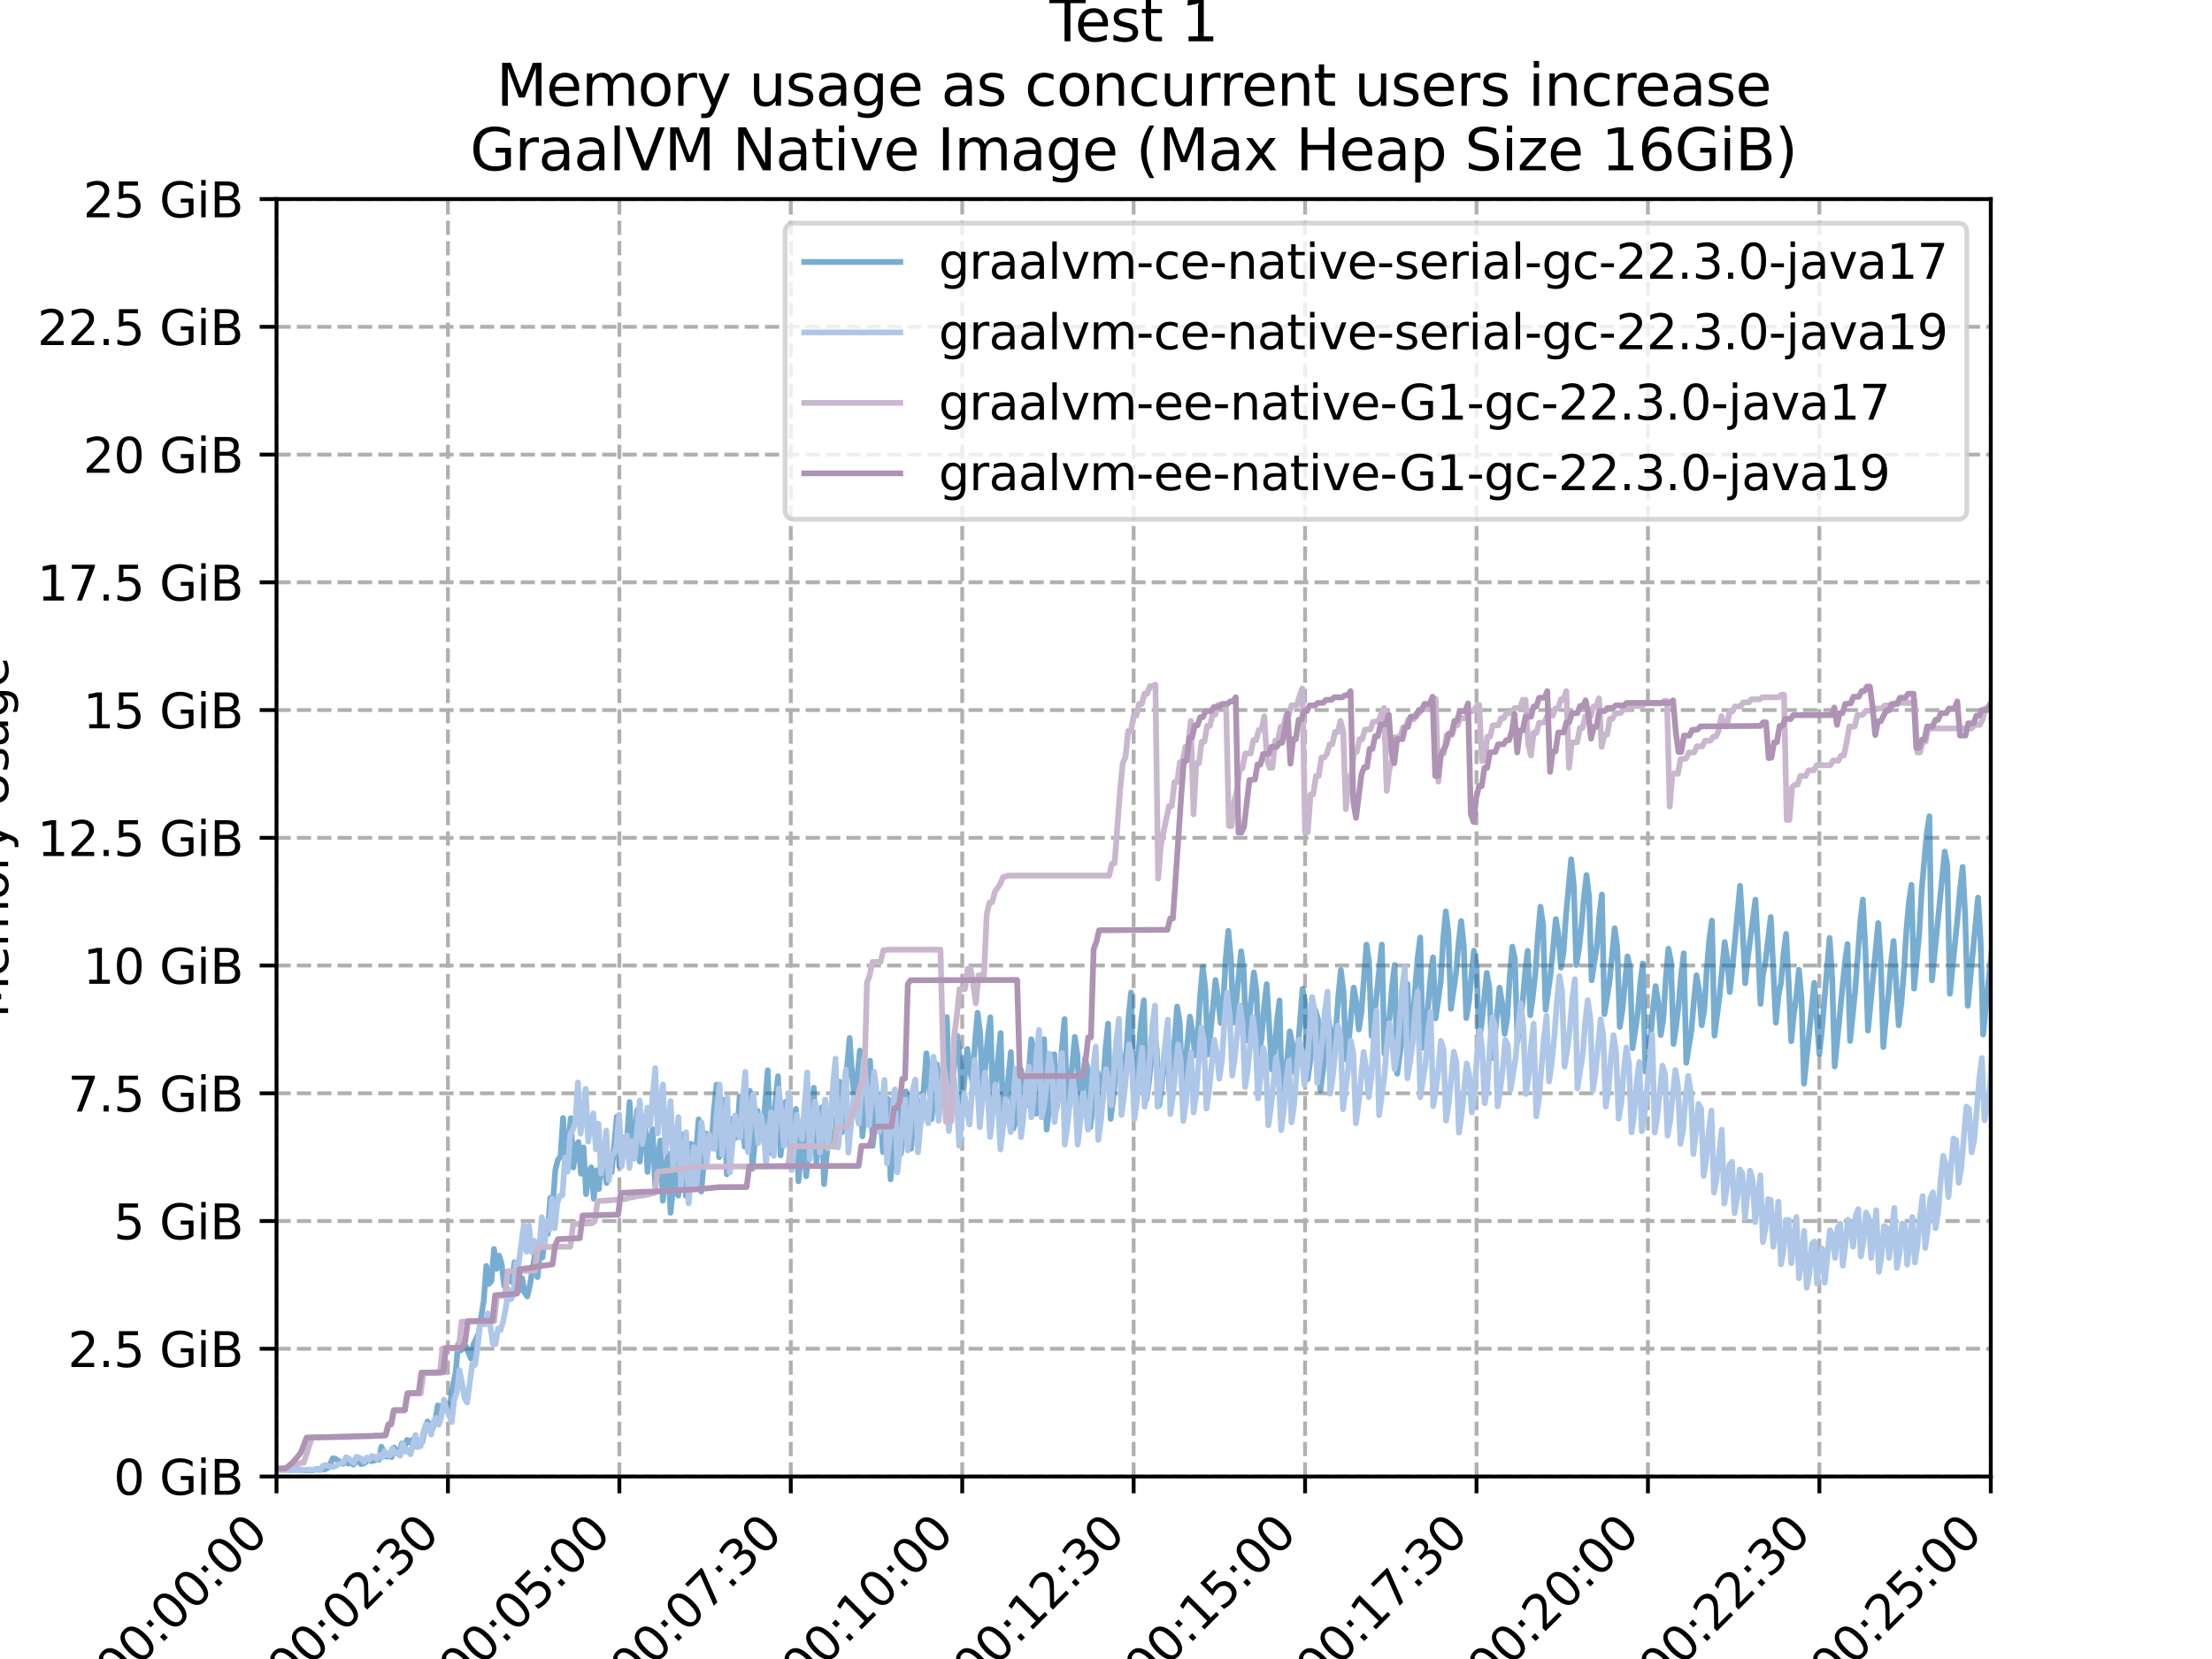<?xml version="1.0" encoding="utf-8" standalone="no"?>
<!DOCTYPE svg PUBLIC "-//W3C//DTD SVG 1.1//EN"
  "http://www.w3.org/Graphics/SVG/1.1/DTD/svg11.dtd">
<svg xmlns:xlink="http://www.w3.org/1999/xlink" width="460.8pt" height="345.6pt" viewBox="0 0 460.8 345.6" xmlns="http://www.w3.org/2000/svg" version="1.1">
 <defs>
  <style type="text/css">*{stroke-linejoin: round; stroke-linecap: butt}</style>
 </defs>
 <g id="figure_1">
  <g id="patch_1">
   <path d="M 0 345.6 
L 460.8 345.6 
L 460.8 0 
L 0 0 
z
" style="fill: #ffffff"/>
  </g>
  <g id="axes_1">
   <g id="patch_2">
    <path d="M 57.6 307.584 
L 414.72 307.584 
L 414.72 41.472 
L 57.6 41.472 
z
" style="fill: #ffffff"/>
   </g>
   <g id="matplotlib.axis_1">
    <g id="xtick_1">
     <g id="line2d_1">
      <path d="M 57.6 307.584 
L 57.6 41.472 
" clip-path="url(#p772d8f1678)" style="fill: none; stroke-dasharray: 2.96,1.28; stroke-dashoffset: 0; stroke: #b0b0b0; stroke-width: 0.8"/>
     </g>
     <g id="line2d_2">
      <defs>
       <path id="m3b32188e2c" d="M 0 0 
L 0 3.5 
" style="stroke: #000000; stroke-width: 0.8"/>
      </defs>
      <g>
       <use xlink:href="#m3b32188e2c" x="57.6" y="307.584" style="stroke: #000000; stroke-width: 0.8"/>
      </g>
     </g>
     <g id="text_1">
      <!-- 00:00:00 -->
      <g transform="translate(24.372 351.715) rotate(-45) scale(0.1 -0.1)">
       <defs>
        <path id="DejaVuSans-30" d="M 2034 4250 
Q 1547 4250 1301 3770 
Q 1056 3291 1056 2328 
Q 1056 1369 1301 889 
Q 1547 409 2034 409 
Q 2525 409 2770 889 
Q 3016 1369 3016 2328 
Q 3016 3291 2770 3770 
Q 2525 4250 2034 4250 
z
M 2034 4750 
Q 2819 4750 3233 4129 
Q 3647 3509 3647 2328 
Q 3647 1150 3233 529 
Q 2819 -91 2034 -91 
Q 1250 -91 836 529 
Q 422 1150 422 2328 
Q 422 3509 836 4129 
Q 1250 4750 2034 4750 
z
" transform="scale(0.016)"/>
        <path id="DejaVuSans-3a" d="M 750 794 
L 1409 794 
L 1409 0 
L 750 0 
L 750 794 
z
M 750 3309 
L 1409 3309 
L 1409 2516 
L 750 2516 
L 750 3309 
z
" transform="scale(0.016)"/>
       </defs>
       <use xlink:href="#DejaVuSans-30"/>
       <use xlink:href="#DejaVuSans-30" x="63.623"/>
       <use xlink:href="#DejaVuSans-3a" x="127.246"/>
       <use xlink:href="#DejaVuSans-30" x="160.938"/>
       <use xlink:href="#DejaVuSans-30" x="224.561"/>
       <use xlink:href="#DejaVuSans-3a" x="288.184"/>
       <use xlink:href="#DejaVuSans-30" x="321.875"/>
       <use xlink:href="#DejaVuSans-30" x="385.498"/>
      </g>
     </g>
    </g>
    <g id="xtick_2">
     <g id="line2d_3">
      <path d="M 93.312 307.584 
L 93.312 41.472 
" clip-path="url(#p772d8f1678)" style="fill: none; stroke-dasharray: 2.96,1.28; stroke-dashoffset: 0; stroke: #b0b0b0; stroke-width: 0.8"/>
     </g>
     <g id="line2d_4">
      <g>
       <use xlink:href="#m3b32188e2c" x="93.312" y="307.584" style="stroke: #000000; stroke-width: 0.8"/>
      </g>
     </g>
     <g id="text_2">
      <!-- 00:02:30 -->
      <g transform="translate(60.084 351.715) rotate(-45) scale(0.1 -0.1)">
       <defs>
        <path id="DejaVuSans-32" d="M 1228 531 
L 3431 531 
L 3431 0 
L 469 0 
L 469 531 
Q 828 903 1448 1529 
Q 2069 2156 2228 2338 
Q 2531 2678 2651 2914 
Q 2772 3150 2772 3378 
Q 2772 3750 2511 3984 
Q 2250 4219 1831 4219 
Q 1534 4219 1204 4116 
Q 875 4013 500 3803 
L 500 4441 
Q 881 4594 1212 4672 
Q 1544 4750 1819 4750 
Q 2544 4750 2975 4387 
Q 3406 4025 3406 3419 
Q 3406 3131 3298 2873 
Q 3191 2616 2906 2266 
Q 2828 2175 2409 1742 
Q 1991 1309 1228 531 
z
" transform="scale(0.016)"/>
        <path id="DejaVuSans-33" d="M 2597 2516 
Q 3050 2419 3304 2112 
Q 3559 1806 3559 1356 
Q 3559 666 3084 287 
Q 2609 -91 1734 -91 
Q 1441 -91 1130 -33 
Q 819 25 488 141 
L 488 750 
Q 750 597 1062 519 
Q 1375 441 1716 441 
Q 2309 441 2620 675 
Q 2931 909 2931 1356 
Q 2931 1769 2642 2001 
Q 2353 2234 1838 2234 
L 1294 2234 
L 1294 2753 
L 1863 2753 
Q 2328 2753 2575 2939 
Q 2822 3125 2822 3475 
Q 2822 3834 2567 4026 
Q 2313 4219 1838 4219 
Q 1578 4219 1281 4162 
Q 984 4106 628 3988 
L 628 4550 
Q 988 4650 1302 4700 
Q 1616 4750 1894 4750 
Q 2613 4750 3031 4423 
Q 3450 4097 3450 3541 
Q 3450 3153 3228 2886 
Q 3006 2619 2597 2516 
z
" transform="scale(0.016)"/>
       </defs>
       <use xlink:href="#DejaVuSans-30"/>
       <use xlink:href="#DejaVuSans-30" x="63.623"/>
       <use xlink:href="#DejaVuSans-3a" x="127.246"/>
       <use xlink:href="#DejaVuSans-30" x="160.938"/>
       <use xlink:href="#DejaVuSans-32" x="224.561"/>
       <use xlink:href="#DejaVuSans-3a" x="288.184"/>
       <use xlink:href="#DejaVuSans-33" x="321.875"/>
       <use xlink:href="#DejaVuSans-30" x="385.498"/>
      </g>
     </g>
    </g>
    <g id="xtick_3">
     <g id="line2d_5">
      <path d="M 129.024 307.584 
L 129.024 41.472 
" clip-path="url(#p772d8f1678)" style="fill: none; stroke-dasharray: 2.96,1.28; stroke-dashoffset: 0; stroke: #b0b0b0; stroke-width: 0.8"/>
     </g>
     <g id="line2d_6">
      <g>
       <use xlink:href="#m3b32188e2c" x="129.024" y="307.584" style="stroke: #000000; stroke-width: 0.8"/>
      </g>
     </g>
     <g id="text_3">
      <!-- 00:05:00 -->
      <g transform="translate(95.796 351.715) rotate(-45) scale(0.1 -0.1)">
       <defs>
        <path id="DejaVuSans-35" d="M 691 4666 
L 3169 4666 
L 3169 4134 
L 1269 4134 
L 1269 2991 
Q 1406 3038 1543 3061 
Q 1681 3084 1819 3084 
Q 2600 3084 3056 2656 
Q 3513 2228 3513 1497 
Q 3513 744 3044 326 
Q 2575 -91 1722 -91 
Q 1428 -91 1123 -41 
Q 819 9 494 109 
L 494 744 
Q 775 591 1075 516 
Q 1375 441 1709 441 
Q 2250 441 2565 725 
Q 2881 1009 2881 1497 
Q 2881 1984 2565 2268 
Q 2250 2553 1709 2553 
Q 1456 2553 1204 2497 
Q 953 2441 691 2322 
L 691 4666 
z
" transform="scale(0.016)"/>
       </defs>
       <use xlink:href="#DejaVuSans-30"/>
       <use xlink:href="#DejaVuSans-30" x="63.623"/>
       <use xlink:href="#DejaVuSans-3a" x="127.246"/>
       <use xlink:href="#DejaVuSans-30" x="160.938"/>
       <use xlink:href="#DejaVuSans-35" x="224.561"/>
       <use xlink:href="#DejaVuSans-3a" x="288.184"/>
       <use xlink:href="#DejaVuSans-30" x="321.875"/>
       <use xlink:href="#DejaVuSans-30" x="385.498"/>
      </g>
     </g>
    </g>
    <g id="xtick_4">
     <g id="line2d_7">
      <path d="M 164.736 307.584 
L 164.736 41.472 
" clip-path="url(#p772d8f1678)" style="fill: none; stroke-dasharray: 2.96,1.28; stroke-dashoffset: 0; stroke: #b0b0b0; stroke-width: 0.8"/>
     </g>
     <g id="line2d_8">
      <g>
       <use xlink:href="#m3b32188e2c" x="164.736" y="307.584" style="stroke: #000000; stroke-width: 0.8"/>
      </g>
     </g>
     <g id="text_4">
      <!-- 00:07:30 -->
      <g transform="translate(131.508 351.715) rotate(-45) scale(0.1 -0.1)">
       <defs>
        <path id="DejaVuSans-37" d="M 525 4666 
L 3525 4666 
L 3525 4397 
L 1831 0 
L 1172 0 
L 2766 4134 
L 525 4134 
L 525 4666 
z
" transform="scale(0.016)"/>
       </defs>
       <use xlink:href="#DejaVuSans-30"/>
       <use xlink:href="#DejaVuSans-30" x="63.623"/>
       <use xlink:href="#DejaVuSans-3a" x="127.246"/>
       <use xlink:href="#DejaVuSans-30" x="160.938"/>
       <use xlink:href="#DejaVuSans-37" x="224.561"/>
       <use xlink:href="#DejaVuSans-3a" x="288.184"/>
       <use xlink:href="#DejaVuSans-33" x="321.875"/>
       <use xlink:href="#DejaVuSans-30" x="385.498"/>
      </g>
     </g>
    </g>
    <g id="xtick_5">
     <g id="line2d_9">
      <path d="M 200.448 307.584 
L 200.448 41.472 
" clip-path="url(#p772d8f1678)" style="fill: none; stroke-dasharray: 2.96,1.28; stroke-dashoffset: 0; stroke: #b0b0b0; stroke-width: 0.8"/>
     </g>
     <g id="line2d_10">
      <g>
       <use xlink:href="#m3b32188e2c" x="200.448" y="307.584" style="stroke: #000000; stroke-width: 0.8"/>
      </g>
     </g>
     <g id="text_5">
      <!-- 00:10:00 -->
      <g transform="translate(167.22 351.715) rotate(-45) scale(0.1 -0.1)">
       <defs>
        <path id="DejaVuSans-31" d="M 794 531 
L 1825 531 
L 1825 4091 
L 703 3866 
L 703 4441 
L 1819 4666 
L 2450 4666 
L 2450 531 
L 3481 531 
L 3481 0 
L 794 0 
L 794 531 
z
" transform="scale(0.016)"/>
       </defs>
       <use xlink:href="#DejaVuSans-30"/>
       <use xlink:href="#DejaVuSans-30" x="63.623"/>
       <use xlink:href="#DejaVuSans-3a" x="127.246"/>
       <use xlink:href="#DejaVuSans-31" x="160.938"/>
       <use xlink:href="#DejaVuSans-30" x="224.561"/>
       <use xlink:href="#DejaVuSans-3a" x="288.184"/>
       <use xlink:href="#DejaVuSans-30" x="321.875"/>
       <use xlink:href="#DejaVuSans-30" x="385.498"/>
      </g>
     </g>
    </g>
    <g id="xtick_6">
     <g id="line2d_11">
      <path d="M 236.16 307.584 
L 236.16 41.472 
" clip-path="url(#p772d8f1678)" style="fill: none; stroke-dasharray: 2.96,1.28; stroke-dashoffset: 0; stroke: #b0b0b0; stroke-width: 0.8"/>
     </g>
     <g id="line2d_12">
      <g>
       <use xlink:href="#m3b32188e2c" x="236.16" y="307.584" style="stroke: #000000; stroke-width: 0.8"/>
      </g>
     </g>
     <g id="text_6">
      <!-- 00:12:30 -->
      <g transform="translate(202.932 351.715) rotate(-45) scale(0.1 -0.1)">
       <use xlink:href="#DejaVuSans-30"/>
       <use xlink:href="#DejaVuSans-30" x="63.623"/>
       <use xlink:href="#DejaVuSans-3a" x="127.246"/>
       <use xlink:href="#DejaVuSans-31" x="160.938"/>
       <use xlink:href="#DejaVuSans-32" x="224.561"/>
       <use xlink:href="#DejaVuSans-3a" x="288.184"/>
       <use xlink:href="#DejaVuSans-33" x="321.875"/>
       <use xlink:href="#DejaVuSans-30" x="385.498"/>
      </g>
     </g>
    </g>
    <g id="xtick_7">
     <g id="line2d_13">
      <path d="M 271.872 307.584 
L 271.872 41.472 
" clip-path="url(#p772d8f1678)" style="fill: none; stroke-dasharray: 2.96,1.28; stroke-dashoffset: 0; stroke: #b0b0b0; stroke-width: 0.8"/>
     </g>
     <g id="line2d_14">
      <g>
       <use xlink:href="#m3b32188e2c" x="271.872" y="307.584" style="stroke: #000000; stroke-width: 0.8"/>
      </g>
     </g>
     <g id="text_7">
      <!-- 00:15:00 -->
      <g transform="translate(238.644 351.715) rotate(-45) scale(0.1 -0.1)">
       <use xlink:href="#DejaVuSans-30"/>
       <use xlink:href="#DejaVuSans-30" x="63.623"/>
       <use xlink:href="#DejaVuSans-3a" x="127.246"/>
       <use xlink:href="#DejaVuSans-31" x="160.938"/>
       <use xlink:href="#DejaVuSans-35" x="224.561"/>
       <use xlink:href="#DejaVuSans-3a" x="288.184"/>
       <use xlink:href="#DejaVuSans-30" x="321.875"/>
       <use xlink:href="#DejaVuSans-30" x="385.498"/>
      </g>
     </g>
    </g>
    <g id="xtick_8">
     <g id="line2d_15">
      <path d="M 307.584 307.584 
L 307.584 41.472 
" clip-path="url(#p772d8f1678)" style="fill: none; stroke-dasharray: 2.96,1.28; stroke-dashoffset: 0; stroke: #b0b0b0; stroke-width: 0.8"/>
     </g>
     <g id="line2d_16">
      <g>
       <use xlink:href="#m3b32188e2c" x="307.584" y="307.584" style="stroke: #000000; stroke-width: 0.8"/>
      </g>
     </g>
     <g id="text_8">
      <!-- 00:17:30 -->
      <g transform="translate(274.356 351.715) rotate(-45) scale(0.1 -0.1)">
       <use xlink:href="#DejaVuSans-30"/>
       <use xlink:href="#DejaVuSans-30" x="63.623"/>
       <use xlink:href="#DejaVuSans-3a" x="127.246"/>
       <use xlink:href="#DejaVuSans-31" x="160.938"/>
       <use xlink:href="#DejaVuSans-37" x="224.561"/>
       <use xlink:href="#DejaVuSans-3a" x="288.184"/>
       <use xlink:href="#DejaVuSans-33" x="321.875"/>
       <use xlink:href="#DejaVuSans-30" x="385.498"/>
      </g>
     </g>
    </g>
    <g id="xtick_9">
     <g id="line2d_17">
      <path d="M 343.296 307.584 
L 343.296 41.472 
" clip-path="url(#p772d8f1678)" style="fill: none; stroke-dasharray: 2.96,1.28; stroke-dashoffset: 0; stroke: #b0b0b0; stroke-width: 0.8"/>
     </g>
     <g id="line2d_18">
      <g>
       <use xlink:href="#m3b32188e2c" x="343.296" y="307.584" style="stroke: #000000; stroke-width: 0.8"/>
      </g>
     </g>
     <g id="text_9">
      <!-- 00:20:00 -->
      <g transform="translate(310.068 351.715) rotate(-45) scale(0.1 -0.1)">
       <use xlink:href="#DejaVuSans-30"/>
       <use xlink:href="#DejaVuSans-30" x="63.623"/>
       <use xlink:href="#DejaVuSans-3a" x="127.246"/>
       <use xlink:href="#DejaVuSans-32" x="160.938"/>
       <use xlink:href="#DejaVuSans-30" x="224.561"/>
       <use xlink:href="#DejaVuSans-3a" x="288.184"/>
       <use xlink:href="#DejaVuSans-30" x="321.875"/>
       <use xlink:href="#DejaVuSans-30" x="385.498"/>
      </g>
     </g>
    </g>
    <g id="xtick_10">
     <g id="line2d_19">
      <path d="M 379.008 307.584 
L 379.008 41.472 
" clip-path="url(#p772d8f1678)" style="fill: none; stroke-dasharray: 2.96,1.28; stroke-dashoffset: 0; stroke: #b0b0b0; stroke-width: 0.8"/>
     </g>
     <g id="line2d_20">
      <g>
       <use xlink:href="#m3b32188e2c" x="379.008" y="307.584" style="stroke: #000000; stroke-width: 0.8"/>
      </g>
     </g>
     <g id="text_10">
      <!-- 00:22:30 -->
      <g transform="translate(345.78 351.715) rotate(-45) scale(0.1 -0.1)">
       <use xlink:href="#DejaVuSans-30"/>
       <use xlink:href="#DejaVuSans-30" x="63.623"/>
       <use xlink:href="#DejaVuSans-3a" x="127.246"/>
       <use xlink:href="#DejaVuSans-32" x="160.938"/>
       <use xlink:href="#DejaVuSans-32" x="224.561"/>
       <use xlink:href="#DejaVuSans-3a" x="288.184"/>
       <use xlink:href="#DejaVuSans-33" x="321.875"/>
       <use xlink:href="#DejaVuSans-30" x="385.498"/>
      </g>
     </g>
    </g>
    <g id="xtick_11">
     <g id="line2d_21">
      <path d="M 414.72 307.584 
L 414.72 41.472 
" clip-path="url(#p772d8f1678)" style="fill: none; stroke-dasharray: 2.96,1.28; stroke-dashoffset: 0; stroke: #b0b0b0; stroke-width: 0.8"/>
     </g>
     <g id="line2d_22">
      <g>
       <use xlink:href="#m3b32188e2c" x="414.72" y="307.584" style="stroke: #000000; stroke-width: 0.8"/>
      </g>
     </g>
     <g id="text_11">
      <!-- 00:25:00 -->
      <g transform="translate(381.492 351.715) rotate(-45) scale(0.1 -0.1)">
       <use xlink:href="#DejaVuSans-30"/>
       <use xlink:href="#DejaVuSans-30" x="63.623"/>
       <use xlink:href="#DejaVuSans-3a" x="127.246"/>
       <use xlink:href="#DejaVuSans-32" x="160.938"/>
       <use xlink:href="#DejaVuSans-35" x="224.561"/>
       <use xlink:href="#DejaVuSans-3a" x="288.184"/>
       <use xlink:href="#DejaVuSans-30" x="321.875"/>
       <use xlink:href="#DejaVuSans-30" x="385.498"/>
      </g>
     </g>
    </g>
    <g id="text_12">
     <!-- Elapsed Time -->
     <g transform="translate(202.695 364.784) scale(0.1 -0.1)">
      <defs>
       <path id="DejaVuSans-45" d="M 628 4666 
L 3578 4666 
L 3578 4134 
L 1259 4134 
L 1259 2753 
L 3481 2753 
L 3481 2222 
L 1259 2222 
L 1259 531 
L 3634 531 
L 3634 0 
L 628 0 
L 628 4666 
z
" transform="scale(0.016)"/>
       <path id="DejaVuSans-6c" d="M 603 4863 
L 1178 4863 
L 1178 0 
L 603 0 
L 603 4863 
z
" transform="scale(0.016)"/>
       <path id="DejaVuSans-61" d="M 2194 1759 
Q 1497 1759 1228 1600 
Q 959 1441 959 1056 
Q 959 750 1161 570 
Q 1363 391 1709 391 
Q 2188 391 2477 730 
Q 2766 1069 2766 1631 
L 2766 1759 
L 2194 1759 
z
M 3341 1997 
L 3341 0 
L 2766 0 
L 2766 531 
Q 2569 213 2275 61 
Q 1981 -91 1556 -91 
Q 1019 -91 701 211 
Q 384 513 384 1019 
Q 384 1609 779 1909 
Q 1175 2209 1959 2209 
L 2766 2209 
L 2766 2266 
Q 2766 2663 2505 2880 
Q 2244 3097 1772 3097 
Q 1472 3097 1187 3025 
Q 903 2953 641 2809 
L 641 3341 
Q 956 3463 1253 3523 
Q 1550 3584 1831 3584 
Q 2591 3584 2966 3190 
Q 3341 2797 3341 1997 
z
" transform="scale(0.016)"/>
       <path id="DejaVuSans-70" d="M 1159 525 
L 1159 -1331 
L 581 -1331 
L 581 3500 
L 1159 3500 
L 1159 2969 
Q 1341 3281 1617 3432 
Q 1894 3584 2278 3584 
Q 2916 3584 3314 3078 
Q 3713 2572 3713 1747 
Q 3713 922 3314 415 
Q 2916 -91 2278 -91 
Q 1894 -91 1617 61 
Q 1341 213 1159 525 
z
M 3116 1747 
Q 3116 2381 2855 2742 
Q 2594 3103 2138 3103 
Q 1681 3103 1420 2742 
Q 1159 2381 1159 1747 
Q 1159 1113 1420 752 
Q 1681 391 2138 391 
Q 2594 391 2855 752 
Q 3116 1113 3116 1747 
z
" transform="scale(0.016)"/>
       <path id="DejaVuSans-73" d="M 2834 3397 
L 2834 2853 
Q 2591 2978 2328 3040 
Q 2066 3103 1784 3103 
Q 1356 3103 1142 2972 
Q 928 2841 928 2578 
Q 928 2378 1081 2264 
Q 1234 2150 1697 2047 
L 1894 2003 
Q 2506 1872 2764 1633 
Q 3022 1394 3022 966 
Q 3022 478 2636 193 
Q 2250 -91 1575 -91 
Q 1294 -91 989 -36 
Q 684 19 347 128 
L 347 722 
Q 666 556 975 473 
Q 1284 391 1588 391 
Q 1994 391 2212 530 
Q 2431 669 2431 922 
Q 2431 1156 2273 1281 
Q 2116 1406 1581 1522 
L 1381 1569 
Q 847 1681 609 1914 
Q 372 2147 372 2553 
Q 372 3047 722 3315 
Q 1072 3584 1716 3584 
Q 2034 3584 2315 3537 
Q 2597 3491 2834 3397 
z
" transform="scale(0.016)"/>
       <path id="DejaVuSans-65" d="M 3597 1894 
L 3597 1613 
L 953 1613 
Q 991 1019 1311 708 
Q 1631 397 2203 397 
Q 2534 397 2845 478 
Q 3156 559 3463 722 
L 3463 178 
Q 3153 47 2828 -22 
Q 2503 -91 2169 -91 
Q 1331 -91 842 396 
Q 353 884 353 1716 
Q 353 2575 817 3079 
Q 1281 3584 2069 3584 
Q 2775 3584 3186 3129 
Q 3597 2675 3597 1894 
z
M 3022 2063 
Q 3016 2534 2758 2815 
Q 2500 3097 2075 3097 
Q 1594 3097 1305 2825 
Q 1016 2553 972 2059 
L 3022 2063 
z
" transform="scale(0.016)"/>
       <path id="DejaVuSans-64" d="M 2906 2969 
L 2906 4863 
L 3481 4863 
L 3481 0 
L 2906 0 
L 2906 525 
Q 2725 213 2448 61 
Q 2172 -91 1784 -91 
Q 1150 -91 751 415 
Q 353 922 353 1747 
Q 353 2572 751 3078 
Q 1150 3584 1784 3584 
Q 2172 3584 2448 3432 
Q 2725 3281 2906 2969 
z
M 947 1747 
Q 947 1113 1208 752 
Q 1469 391 1925 391 
Q 2381 391 2643 752 
Q 2906 1113 2906 1747 
Q 2906 2381 2643 2742 
Q 2381 3103 1925 3103 
Q 1469 3103 1208 2742 
Q 947 2381 947 1747 
z
" transform="scale(0.016)"/>
       <path id="DejaVuSans-20" transform="scale(0.016)"/>
       <path id="DejaVuSans-54" d="M -19 4666 
L 3928 4666 
L 3928 4134 
L 2272 4134 
L 2272 0 
L 1638 0 
L 1638 4134 
L -19 4134 
L -19 4666 
z
" transform="scale(0.016)"/>
       <path id="DejaVuSans-69" d="M 603 3500 
L 1178 3500 
L 1178 0 
L 603 0 
L 603 3500 
z
M 603 4863 
L 1178 4863 
L 1178 4134 
L 603 4134 
L 603 4863 
z
" transform="scale(0.016)"/>
       <path id="DejaVuSans-6d" d="M 3328 2828 
Q 3544 3216 3844 3400 
Q 4144 3584 4550 3584 
Q 5097 3584 5394 3201 
Q 5691 2819 5691 2113 
L 5691 0 
L 5113 0 
L 5113 2094 
Q 5113 2597 4934 2840 
Q 4756 3084 4391 3084 
Q 3944 3084 3684 2787 
Q 3425 2491 3425 1978 
L 3425 0 
L 2847 0 
L 2847 2094 
Q 2847 2600 2669 2842 
Q 2491 3084 2119 3084 
Q 1678 3084 1418 2786 
Q 1159 2488 1159 1978 
L 1159 0 
L 581 0 
L 581 3500 
L 1159 3500 
L 1159 2956 
Q 1356 3278 1631 3431 
Q 1906 3584 2284 3584 
Q 2666 3584 2933 3390 
Q 3200 3197 3328 2828 
z
" transform="scale(0.016)"/>
      </defs>
      <use xlink:href="#DejaVuSans-45"/>
      <use xlink:href="#DejaVuSans-6c" x="63.184"/>
      <use xlink:href="#DejaVuSans-61" x="90.967"/>
      <use xlink:href="#DejaVuSans-70" x="152.246"/>
      <use xlink:href="#DejaVuSans-73" x="215.723"/>
      <use xlink:href="#DejaVuSans-65" x="267.822"/>
      <use xlink:href="#DejaVuSans-64" x="329.346"/>
      <use xlink:href="#DejaVuSans-20" x="392.822"/>
      <use xlink:href="#DejaVuSans-54" x="424.609"/>
      <use xlink:href="#DejaVuSans-69" x="482.568"/>
      <use xlink:href="#DejaVuSans-6d" x="510.352"/>
      <use xlink:href="#DejaVuSans-65" x="607.764"/>
     </g>
    </g>
   </g>
   <g id="matplotlib.axis_2">
    <g id="ytick_1">
     <g id="line2d_23">
      <path d="M 57.6 307.584 
L 414.72 307.584 
" clip-path="url(#p772d8f1678)" style="fill: none; stroke-dasharray: 2.96,1.28; stroke-dashoffset: 0; stroke: #b0b0b0; stroke-width: 0.8"/>
     </g>
     <g id="line2d_24">
      <defs>
       <path id="m727e09ab06" d="M 0 0 
L -3.5 0 
" style="stroke: #000000; stroke-width: 0.8"/>
      </defs>
      <g>
       <use xlink:href="#m727e09ab06" x="57.6" y="307.584" style="stroke: #000000; stroke-width: 0.8"/>
      </g>
     </g>
     <g id="text_13">
      <!-- 0 GiB -->
      <g transform="translate(23.672 311.383) scale(0.1 -0.1)">
       <defs>
        <path id="DejaVuSans-47" d="M 3809 666 
L 3809 1919 
L 2778 1919 
L 2778 2438 
L 4434 2438 
L 4434 434 
Q 4069 175 3628 42 
Q 3188 -91 2688 -91 
Q 1594 -91 976 548 
Q 359 1188 359 2328 
Q 359 3472 976 4111 
Q 1594 4750 2688 4750 
Q 3144 4750 3555 4637 
Q 3966 4525 4313 4306 
L 4313 3634 
Q 3963 3931 3569 4081 
Q 3175 4231 2741 4231 
Q 1884 4231 1454 3753 
Q 1025 3275 1025 2328 
Q 1025 1384 1454 906 
Q 1884 428 2741 428 
Q 3075 428 3337 486 
Q 3600 544 3809 666 
z
" transform="scale(0.016)"/>
        <path id="DejaVuSans-42" d="M 1259 2228 
L 1259 519 
L 2272 519 
Q 2781 519 3026 730 
Q 3272 941 3272 1375 
Q 3272 1813 3026 2020 
Q 2781 2228 2272 2228 
L 1259 2228 
z
M 1259 4147 
L 1259 2741 
L 2194 2741 
Q 2656 2741 2882 2914 
Q 3109 3088 3109 3444 
Q 3109 3797 2882 3972 
Q 2656 4147 2194 4147 
L 1259 4147 
z
M 628 4666 
L 2241 4666 
Q 2963 4666 3353 4366 
Q 3744 4066 3744 3513 
Q 3744 3084 3544 2831 
Q 3344 2578 2956 2516 
Q 3422 2416 3680 2098 
Q 3938 1781 3938 1306 
Q 3938 681 3513 340 
Q 3088 0 2303 0 
L 628 0 
L 628 4666 
z
" transform="scale(0.016)"/>
       </defs>
       <use xlink:href="#DejaVuSans-30"/>
       <use xlink:href="#DejaVuSans-20" x="63.623"/>
       <use xlink:href="#DejaVuSans-47" x="95.41"/>
       <use xlink:href="#DejaVuSans-69" x="172.9"/>
       <use xlink:href="#DejaVuSans-42" x="200.684"/>
      </g>
     </g>
    </g>
    <g id="ytick_2">
     <g id="line2d_25">
      <path d="M 57.6 280.973 
L 414.72 280.973 
" clip-path="url(#p772d8f1678)" style="fill: none; stroke-dasharray: 2.96,1.28; stroke-dashoffset: 0; stroke: #b0b0b0; stroke-width: 0.8"/>
     </g>
     <g id="line2d_26">
      <g>
       <use xlink:href="#m727e09ab06" x="57.6" y="280.973" style="stroke: #000000; stroke-width: 0.8"/>
      </g>
     </g>
     <g id="text_14">
      <!-- 2.5 GiB -->
      <g transform="translate(14.131 284.772) scale(0.1 -0.1)">
       <defs>
        <path id="DejaVuSans-2e" d="M 684 794 
L 1344 794 
L 1344 0 
L 684 0 
L 684 794 
z
" transform="scale(0.016)"/>
       </defs>
       <use xlink:href="#DejaVuSans-32"/>
       <use xlink:href="#DejaVuSans-2e" x="63.623"/>
       <use xlink:href="#DejaVuSans-35" x="95.41"/>
       <use xlink:href="#DejaVuSans-20" x="159.033"/>
       <use xlink:href="#DejaVuSans-47" x="190.82"/>
       <use xlink:href="#DejaVuSans-69" x="268.311"/>
       <use xlink:href="#DejaVuSans-42" x="296.094"/>
      </g>
     </g>
    </g>
    <g id="ytick_3">
     <g id="line2d_27">
      <path d="M 57.6 254.362 
L 414.72 254.362 
" clip-path="url(#p772d8f1678)" style="fill: none; stroke-dasharray: 2.96,1.28; stroke-dashoffset: 0; stroke: #b0b0b0; stroke-width: 0.8"/>
     </g>
     <g id="line2d_28">
      <g>
       <use xlink:href="#m727e09ab06" x="57.6" y="254.362" style="stroke: #000000; stroke-width: 0.8"/>
      </g>
     </g>
     <g id="text_15">
      <!-- 5 GiB -->
      <g transform="translate(23.672 258.161) scale(0.1 -0.1)">
       <use xlink:href="#DejaVuSans-35"/>
       <use xlink:href="#DejaVuSans-20" x="63.623"/>
       <use xlink:href="#DejaVuSans-47" x="95.41"/>
       <use xlink:href="#DejaVuSans-69" x="172.9"/>
       <use xlink:href="#DejaVuSans-42" x="200.684"/>
      </g>
     </g>
    </g>
    <g id="ytick_4">
     <g id="line2d_29">
      <path d="M 57.6 227.75 
L 414.72 227.75 
" clip-path="url(#p772d8f1678)" style="fill: none; stroke-dasharray: 2.96,1.28; stroke-dashoffset: 0; stroke: #b0b0b0; stroke-width: 0.8"/>
     </g>
     <g id="line2d_30">
      <g>
       <use xlink:href="#m727e09ab06" x="57.6" y="227.75" style="stroke: #000000; stroke-width: 0.8"/>
      </g>
     </g>
     <g id="text_16">
      <!-- 7.5 GiB -->
      <g transform="translate(14.131 231.55) scale(0.1 -0.1)">
       <use xlink:href="#DejaVuSans-37"/>
       <use xlink:href="#DejaVuSans-2e" x="63.623"/>
       <use xlink:href="#DejaVuSans-35" x="95.41"/>
       <use xlink:href="#DejaVuSans-20" x="159.033"/>
       <use xlink:href="#DejaVuSans-47" x="190.82"/>
       <use xlink:href="#DejaVuSans-69" x="268.311"/>
       <use xlink:href="#DejaVuSans-42" x="296.094"/>
      </g>
     </g>
    </g>
    <g id="ytick_5">
     <g id="line2d_31">
      <path d="M 57.6 201.139 
L 414.72 201.139 
" clip-path="url(#p772d8f1678)" style="fill: none; stroke-dasharray: 2.96,1.28; stroke-dashoffset: 0; stroke: #b0b0b0; stroke-width: 0.8"/>
     </g>
     <g id="line2d_32">
      <g>
       <use xlink:href="#m727e09ab06" x="57.6" y="201.139" style="stroke: #000000; stroke-width: 0.8"/>
      </g>
     </g>
     <g id="text_17">
      <!-- 10 GiB -->
      <g transform="translate(17.309 204.938) scale(0.1 -0.1)">
       <use xlink:href="#DejaVuSans-31"/>
       <use xlink:href="#DejaVuSans-30" x="63.623"/>
       <use xlink:href="#DejaVuSans-20" x="127.246"/>
       <use xlink:href="#DejaVuSans-47" x="159.033"/>
       <use xlink:href="#DejaVuSans-69" x="236.523"/>
       <use xlink:href="#DejaVuSans-42" x="264.307"/>
      </g>
     </g>
    </g>
    <g id="ytick_6">
     <g id="line2d_33">
      <path d="M 57.6 174.528 
L 414.72 174.528 
" clip-path="url(#p772d8f1678)" style="fill: none; stroke-dasharray: 2.96,1.28; stroke-dashoffset: 0; stroke: #b0b0b0; stroke-width: 0.8"/>
     </g>
     <g id="line2d_34">
      <g>
       <use xlink:href="#m727e09ab06" x="57.6" y="174.528" style="stroke: #000000; stroke-width: 0.8"/>
      </g>
     </g>
     <g id="text_18">
      <!-- 12.5 GiB -->
      <g transform="translate(7.769 178.327) scale(0.1 -0.1)">
       <use xlink:href="#DejaVuSans-31"/>
       <use xlink:href="#DejaVuSans-32" x="63.623"/>
       <use xlink:href="#DejaVuSans-2e" x="127.246"/>
       <use xlink:href="#DejaVuSans-35" x="159.033"/>
       <use xlink:href="#DejaVuSans-20" x="222.656"/>
       <use xlink:href="#DejaVuSans-47" x="254.443"/>
       <use xlink:href="#DejaVuSans-69" x="331.934"/>
       <use xlink:href="#DejaVuSans-42" x="359.717"/>
      </g>
     </g>
    </g>
    <g id="ytick_7">
     <g id="line2d_35">
      <path d="M 57.6 147.917 
L 414.72 147.917 
" clip-path="url(#p772d8f1678)" style="fill: none; stroke-dasharray: 2.96,1.28; stroke-dashoffset: 0; stroke: #b0b0b0; stroke-width: 0.8"/>
     </g>
     <g id="line2d_36">
      <g>
       <use xlink:href="#m727e09ab06" x="57.6" y="147.917" style="stroke: #000000; stroke-width: 0.8"/>
      </g>
     </g>
     <g id="text_19">
      <!-- 15 GiB -->
      <g transform="translate(17.309 151.716) scale(0.1 -0.1)">
       <use xlink:href="#DejaVuSans-31"/>
       <use xlink:href="#DejaVuSans-35" x="63.623"/>
       <use xlink:href="#DejaVuSans-20" x="127.246"/>
       <use xlink:href="#DejaVuSans-47" x="159.033"/>
       <use xlink:href="#DejaVuSans-69" x="236.523"/>
       <use xlink:href="#DejaVuSans-42" x="264.307"/>
      </g>
     </g>
    </g>
    <g id="ytick_8">
     <g id="line2d_37">
      <path d="M 57.6 121.306 
L 414.72 121.306 
" clip-path="url(#p772d8f1678)" style="fill: none; stroke-dasharray: 2.96,1.28; stroke-dashoffset: 0; stroke: #b0b0b0; stroke-width: 0.8"/>
     </g>
     <g id="line2d_38">
      <g>
       <use xlink:href="#m727e09ab06" x="57.6" y="121.306" style="stroke: #000000; stroke-width: 0.8"/>
      </g>
     </g>
     <g id="text_20">
      <!-- 17.5 GiB -->
      <g transform="translate(7.769 125.105) scale(0.1 -0.1)">
       <use xlink:href="#DejaVuSans-31"/>
       <use xlink:href="#DejaVuSans-37" x="63.623"/>
       <use xlink:href="#DejaVuSans-2e" x="127.246"/>
       <use xlink:href="#DejaVuSans-35" x="159.033"/>
       <use xlink:href="#DejaVuSans-20" x="222.656"/>
       <use xlink:href="#DejaVuSans-47" x="254.443"/>
       <use xlink:href="#DejaVuSans-69" x="331.934"/>
       <use xlink:href="#DejaVuSans-42" x="359.717"/>
      </g>
     </g>
    </g>
    <g id="ytick_9">
     <g id="line2d_39">
      <path d="M 57.6 94.694 
L 414.72 94.694 
" clip-path="url(#p772d8f1678)" style="fill: none; stroke-dasharray: 2.96,1.28; stroke-dashoffset: 0; stroke: #b0b0b0; stroke-width: 0.8"/>
     </g>
     <g id="line2d_40">
      <g>
       <use xlink:href="#m727e09ab06" x="57.6" y="94.694" style="stroke: #000000; stroke-width: 0.8"/>
      </g>
     </g>
     <g id="text_21">
      <!-- 20 GiB -->
      <g transform="translate(17.309 98.494) scale(0.1 -0.1)">
       <use xlink:href="#DejaVuSans-32"/>
       <use xlink:href="#DejaVuSans-30" x="63.623"/>
       <use xlink:href="#DejaVuSans-20" x="127.246"/>
       <use xlink:href="#DejaVuSans-47" x="159.033"/>
       <use xlink:href="#DejaVuSans-69" x="236.523"/>
       <use xlink:href="#DejaVuSans-42" x="264.307"/>
      </g>
     </g>
    </g>
    <g id="ytick_10">
     <g id="line2d_41">
      <path d="M 57.6 68.083 
L 414.72 68.083 
" clip-path="url(#p772d8f1678)" style="fill: none; stroke-dasharray: 2.96,1.28; stroke-dashoffset: 0; stroke: #b0b0b0; stroke-width: 0.8"/>
     </g>
     <g id="line2d_42">
      <g>
       <use xlink:href="#m727e09ab06" x="57.6" y="68.083" style="stroke: #000000; stroke-width: 0.8"/>
      </g>
     </g>
     <g id="text_22">
      <!-- 22.5 GiB -->
      <g transform="translate(7.769 71.882) scale(0.1 -0.1)">
       <use xlink:href="#DejaVuSans-32"/>
       <use xlink:href="#DejaVuSans-32" x="63.623"/>
       <use xlink:href="#DejaVuSans-2e" x="127.246"/>
       <use xlink:href="#DejaVuSans-35" x="159.033"/>
       <use xlink:href="#DejaVuSans-20" x="222.656"/>
       <use xlink:href="#DejaVuSans-47" x="254.443"/>
       <use xlink:href="#DejaVuSans-69" x="331.934"/>
       <use xlink:href="#DejaVuSans-42" x="359.717"/>
      </g>
     </g>
    </g>
    <g id="ytick_11">
     <g id="line2d_43">
      <path d="M 57.6 41.472 
L 414.72 41.472 
" clip-path="url(#p772d8f1678)" style="fill: none; stroke-dasharray: 2.96,1.28; stroke-dashoffset: 0; stroke: #b0b0b0; stroke-width: 0.8"/>
     </g>
     <g id="line2d_44">
      <g>
       <use xlink:href="#m727e09ab06" x="57.6" y="41.472" style="stroke: #000000; stroke-width: 0.8"/>
      </g>
     </g>
     <g id="text_23">
      <!-- 25 GiB -->
      <g transform="translate(17.309 45.271) scale(0.1 -0.1)">
       <use xlink:href="#DejaVuSans-32"/>
       <use xlink:href="#DejaVuSans-35" x="63.623"/>
       <use xlink:href="#DejaVuSans-20" x="127.246"/>
       <use xlink:href="#DejaVuSans-47" x="159.033"/>
       <use xlink:href="#DejaVuSans-69" x="236.523"/>
       <use xlink:href="#DejaVuSans-42" x="264.307"/>
      </g>
     </g>
    </g>
    <g id="text_24">
     <!-- Memory Usage -->
     <g transform="translate(1.689 212.031) rotate(-90) scale(0.1 -0.1)">
      <defs>
       <path id="DejaVuSans-4d" d="M 628 4666 
L 1569 4666 
L 2759 1491 
L 3956 4666 
L 4897 4666 
L 4897 0 
L 4281 0 
L 4281 4097 
L 3078 897 
L 2444 897 
L 1241 4097 
L 1241 0 
L 628 0 
L 628 4666 
z
" transform="scale(0.016)"/>
       <path id="DejaVuSans-6f" d="M 1959 3097 
Q 1497 3097 1228 2736 
Q 959 2375 959 1747 
Q 959 1119 1226 758 
Q 1494 397 1959 397 
Q 2419 397 2687 759 
Q 2956 1122 2956 1747 
Q 2956 2369 2687 2733 
Q 2419 3097 1959 3097 
z
M 1959 3584 
Q 2709 3584 3137 3096 
Q 3566 2609 3566 1747 
Q 3566 888 3137 398 
Q 2709 -91 1959 -91 
Q 1206 -91 779 398 
Q 353 888 353 1747 
Q 353 2609 779 3096 
Q 1206 3584 1959 3584 
z
" transform="scale(0.016)"/>
       <path id="DejaVuSans-72" d="M 2631 2963 
Q 2534 3019 2420 3045 
Q 2306 3072 2169 3072 
Q 1681 3072 1420 2755 
Q 1159 2438 1159 1844 
L 1159 0 
L 581 0 
L 581 3500 
L 1159 3500 
L 1159 2956 
Q 1341 3275 1631 3429 
Q 1922 3584 2338 3584 
Q 2397 3584 2469 3576 
Q 2541 3569 2628 3553 
L 2631 2963 
z
" transform="scale(0.016)"/>
       <path id="DejaVuSans-79" d="M 2059 -325 
Q 1816 -950 1584 -1140 
Q 1353 -1331 966 -1331 
L 506 -1331 
L 506 -850 
L 844 -850 
Q 1081 -850 1212 -737 
Q 1344 -625 1503 -206 
L 1606 56 
L 191 3500 
L 800 3500 
L 1894 763 
L 2988 3500 
L 3597 3500 
L 2059 -325 
z
" transform="scale(0.016)"/>
       <path id="DejaVuSans-55" d="M 556 4666 
L 1191 4666 
L 1191 1831 
Q 1191 1081 1462 751 
Q 1734 422 2344 422 
Q 2950 422 3222 751 
Q 3494 1081 3494 1831 
L 3494 4666 
L 4128 4666 
L 4128 1753 
Q 4128 841 3676 375 
Q 3225 -91 2344 -91 
Q 1459 -91 1007 375 
Q 556 841 556 1753 
L 556 4666 
z
" transform="scale(0.016)"/>
       <path id="DejaVuSans-67" d="M 2906 1791 
Q 2906 2416 2648 2759 
Q 2391 3103 1925 3103 
Q 1463 3103 1205 2759 
Q 947 2416 947 1791 
Q 947 1169 1205 825 
Q 1463 481 1925 481 
Q 2391 481 2648 825 
Q 2906 1169 2906 1791 
z
M 3481 434 
Q 3481 -459 3084 -895 
Q 2688 -1331 1869 -1331 
Q 1566 -1331 1297 -1286 
Q 1028 -1241 775 -1147 
L 775 -588 
Q 1028 -725 1275 -790 
Q 1522 -856 1778 -856 
Q 2344 -856 2625 -561 
Q 2906 -266 2906 331 
L 2906 616 
Q 2728 306 2450 153 
Q 2172 0 1784 0 
Q 1141 0 747 490 
Q 353 981 353 1791 
Q 353 2603 747 3093 
Q 1141 3584 1784 3584 
Q 2172 3584 2450 3431 
Q 2728 3278 2906 2969 
L 2906 3500 
L 3481 3500 
L 3481 434 
z
" transform="scale(0.016)"/>
      </defs>
      <use xlink:href="#DejaVuSans-4d"/>
      <use xlink:href="#DejaVuSans-65" x="86.279"/>
      <use xlink:href="#DejaVuSans-6d" x="147.803"/>
      <use xlink:href="#DejaVuSans-6f" x="245.215"/>
      <use xlink:href="#DejaVuSans-72" x="306.396"/>
      <use xlink:href="#DejaVuSans-79" x="347.51"/>
      <use xlink:href="#DejaVuSans-20" x="406.689"/>
      <use xlink:href="#DejaVuSans-55" x="438.477"/>
      <use xlink:href="#DejaVuSans-73" x="511.67"/>
      <use xlink:href="#DejaVuSans-61" x="563.77"/>
      <use xlink:href="#DejaVuSans-67" x="625.049"/>
      <use xlink:href="#DejaVuSans-65" x="688.525"/>
     </g>
    </g>
   </g>
   <g id="line2d_45">
    <path d="M 57.6 306.186 
L 62.93 306.194 
L 63.463 306.289 
L 64.529 306.259 
L 65.062 306.289 
L 66.128 306.008 
L 66.661 306.209 
L 67.194 306.071 
L 67.727 306.096 
L 68.26 305.795 
L 68.793 304.94 
L 69.326 303.801 
L 69.859 303.869 
L 71.458 304.937 
L 71.991 304.532 
L 72.524 304.906 
L 73.057 304.731 
L 73.59 305.123 
L 74.123 304.607 
L 74.656 303.846 
L 75.189 305.009 
L 75.723 304.88 
L 76.256 304.539 
L 76.789 303.852 
L 77.322 304.384 
L 77.855 304.297 
L 78.388 304.05 
L 78.921 304.111 
L 79.454 301.378 
L 79.987 302.68 
L 80.52 303.449 
L 81.053 303.307 
L 81.586 303.542 
L 82.119 301.532 
L 82.652 302.823 
L 83.185 302.553 
L 83.718 300.675 
L 84.251 301.431 
L 84.784 299.966 
L 85.317 300.493 
L 85.85 299.952 
L 86.383 300.124 
L 86.916 301.412 
L 87.449 300.742 
L 87.982 300.345 
L 88.515 297.51 
L 89.048 296.12 
L 90.114 297.662 
L 90.647 296.013 
L 91.18 292.788 
L 92.246 293.033 
L 92.779 292.288 
L 93.312 293.427 
L 93.845 291.862 
L 94.378 288.53 
L 94.911 286.018 
L 95.444 279.972 
L 95.977 281.335 
L 97.043 280.419 
L 98.109 283.006 
L 98.642 280.057 
L 99.708 277.811 
L 100.774 270.924 
L 101.307 263.707 
L 101.84 267.476 
L 102.373 266.848 
L 102.906 260.184 
L 103.439 264.335 
L 103.972 261.568 
L 104.505 263.324 
L 105.038 267.912 
L 105.571 265.485 
L 106.104 266.72 
L 106.637 267.05 
L 107.17 262.952 
L 107.703 264.836 
L 108.236 268.849 
L 108.769 266.283 
L 109.302 269.264 
L 109.835 270.083 
L 110.368 267.859 
L 111.435 261.408 
L 111.968 266.049 
L 112.501 260.557 
L 113.034 261.919 
L 113.567 255.203 
L 114.1 257.065 
L 114.633 249.561 
L 115.166 250.742 
L 115.699 243.643 
L 116.232 241.578 
L 116.765 240.971 
L 117.298 232.902 
L 117.831 242.727 
L 118.364 238.586 
L 118.897 232.934 
L 119.43 243.217 
L 119.963 238.799 
L 120.496 237.884 
L 121.029 244.494 
L 121.562 239.023 
L 122.095 248.773 
L 122.628 244.207 
L 123.161 243.174 
L 123.694 249.71 
L 124.227 243.802 
L 124.76 247.698 
L 125.293 240.971 
L 125.826 242.951 
L 126.359 246.442 
L 126.892 240.737 
L 127.425 244.185 
L 128.491 232.615 
L 129.024 242.908 
L 129.557 238.193 
L 130.09 236.969 
L 130.623 237.203 
L 131.156 229.56 
L 131.689 240.226 
L 132.222 236.862 
L 132.755 231.22 
L 133.288 241.982 
L 133.821 235.915 
L 134.354 232.87 
L 134.887 244.143 
L 135.42 237.863 
L 135.953 235.223 
L 136.486 246.91 
L 137.552 237.575 
L 138.085 250.146 
L 139.151 240.29 
L 139.684 252.648 
L 140.75 242.248 
L 141.283 249.071 
L 142.349 236.34 
L 142.882 249.125 
L 143.948 238.288 
L 144.481 246.293 
L 145.547 233.19 
L 146.08 248.23 
L 147.147 236.138 
L 147.68 239.449 
L 148.213 238.416 
L 148.746 231.018 
L 149.279 225.941 
L 149.812 241.056 
L 150.878 229.092 
L 151.411 244.633 
L 152.477 233.126 
L 153.01 237.118 
L 153.543 236.83 
L 154.076 228.474 
L 154.609 231.582 
L 155.142 238.885 
L 156.208 227.239 
L 156.741 243.462 
L 157.807 231.391 
L 158.34 235.414 
L 158.873 236.255 
L 159.939 222.96 
L 160.472 240.141 
L 162.071 224.206 
L 162.604 240.694 
L 163.67 229.539 
L 164.203 233.541 
L 164.736 241.492 
L 165.802 230.997 
L 166.335 246.08 
L 167.401 234.818 
L 167.934 245.037 
L 168.467 239.108 
L 169 231.38 
L 169.533 226.59 
L 170.066 242.11 
L 171.132 230.71 
L 171.665 246.676 
L 172.731 234.946 
L 173.264 237.416 
L 173.797 238.885 
L 174.863 225.323 
L 175.396 235.883 
L 175.929 230.443 
L 176.462 222.247 
L 176.995 216.244 
L 177.528 224.174 
L 178.061 229.901 
L 179.127 218.83 
L 179.66 236.702 
L 181.259 220.981 
L 181.792 238.693 
L 182.325 233.945 
L 182.859 227.878 
L 183.392 230.592 
L 183.925 239.992 
L 184.991 228.911 
L 185.524 245.665 
L 187.123 229.762 
L 187.656 240.343 
L 188.189 235.638 
L 188.722 227.367 
L 189.255 229.571 
L 189.788 239.289 
L 190.854 227.953 
L 191.387 231.455 
L 191.92 233.711 
L 192.986 219.437 
L 193.519 224.153 
L 194.052 233.147 
L 195.118 221.683 
L 195.651 231.657 
L 196.184 226.218 
L 196.717 217.67 
L 197.25 211.879 
L 197.783 231.678 
L 199.382 215.754 
L 199.915 220.193 
L 200.448 229.805 
L 201.514 218.5 
L 202.047 222.992 
L 202.58 225.355 
L 203.113 216.999 
L 203.646 210.975 
L 204.179 215.275 
L 204.712 227.037 
L 205.245 222.343 
L 205.778 216.02 
L 206.311 211.922 
L 206.844 230.284 
L 207.377 225.983 
L 208.443 215.201 
L 208.976 234.435 
L 209.509 230.092 
L 210.575 219.182 
L 211.108 235.084 
L 211.641 233.424 
L 212.707 222.886 
L 213.773 230.273 
L 214.839 216.489 
L 215.372 218.99 
L 215.905 232.008 
L 216.438 227.154 
L 216.971 221.14 
L 217.504 216.489 
L 218.037 235.319 
L 218.571 230.561 
L 219.637 219.618 
L 220.17 230.678 
L 220.703 226.079 
L 221.236 218.17 
L 221.769 212.284 
L 222.302 232.093 
L 223.368 221.97 
L 223.901 216.01 
L 224.434 219.735 
L 224.967 231.252 
L 225.5 226.941 
L 226.033 220.544 
L 226.566 222.63 
L 227.099 234.84 
L 227.632 230.614 
L 228.165 224.259 
L 228.698 223.482 
L 229.231 231.05 
L 229.764 226.697 
L 230.297 218.447 
L 230.83 213.242 
L 231.363 233.094 
L 231.896 228.868 
L 232.962 217.745 
L 233.495 219.98 
L 234.028 225.174 
L 234.561 220.746 
L 235.094 211.922 
L 235.627 206.759 
L 236.16 227.729 
L 237.226 218.596 
L 237.759 212.273 
L 238.292 208.377 
L 238.825 229.081 
L 239.358 225.302 
L 240.424 215.041 
L 240.957 218.522 
L 241.49 230.252 
L 242.023 226.047 
L 242.556 219.767 
L 243.089 215.956 
L 243.622 227.25 
L 244.155 223.535 
L 245.221 209.676 
L 245.754 213.008 
L 246.287 226.931 
L 246.82 222.747 
L 247.886 211.773 
L 248.419 215.02 
L 248.952 219.884 
L 249.485 216.159 
L 250.018 207.398 
L 250.551 201.437 
L 251.084 205.844 
L 251.617 219.65 
L 252.15 215.328 
L 253.216 204.162 
L 253.749 208.111 
L 254.283 213.104 
L 254.816 209.123 
L 255.349 199.649 
L 255.882 193.901 
L 256.415 199.649 
L 256.948 213.018 
L 257.481 209.112 
L 258.547 198.159 
L 259.08 202.257 
L 259.613 216.755 
L 260.146 213.104 
L 261.212 202.566 
L 261.745 206.568 
L 262.278 219.703 
L 262.811 216.212 
L 263.344 209.644 
L 263.877 205.014 
L 264.943 222.811 
L 265.476 219.277 
L 266.009 212.837 
L 266.542 208.409 
L 267.075 229.475 
L 268.141 220.661 
L 268.674 214.86 
L 269.207 217.361 
L 269.74 223.493 
L 270.273 219.831 
L 271.339 205.982 
L 271.872 208.835 
L 272.405 224.834 
L 272.938 221.055 
L 273.471 216.276 
L 274.004 210.442 
L 274.537 212.231 
L 275.07 227.144 
L 275.603 222.96 
L 276.669 211.911 
L 277.202 214.998 
L 277.735 221.172 
L 278.268 215.052 
L 278.801 207.43 
L 279.334 202.097 
L 279.867 206.483 
L 280.4 220.693 
L 280.933 217.127 
L 281.999 205.727 
L 282.532 208.803 
L 283.065 214.455 
L 283.598 210.953 
L 284.664 196.775 
L 285.197 200.394 
L 285.73 215.818 
L 286.263 212.167 
L 287.862 196.775 
L 288.395 219.522 
L 289.461 211.858 
L 289.995 205.472 
L 290.528 201.033 
L 291.061 223.663 
L 292.127 215.871 
L 292.66 209.304 
L 293.193 204.95 
L 293.726 218.213 
L 294.259 214.328 
L 294.792 206.014 
L 295.325 199.543 
L 295.858 195.285 
L 296.391 218.245 
L 297.457 209.857 
L 297.99 203.566 
L 298.523 199.436 
L 299.056 212.156 
L 300.122 204.524 
L 300.655 195.604 
L 301.188 189.856 
L 301.721 194.327 
L 302.254 210.155 
L 303.32 202.672 
L 303.853 196.456 
L 304.386 191.879 
L 304.919 196.775 
L 305.452 212.082 
L 305.985 208.803 
L 307.051 198.052 
L 307.584 201.278 
L 308.117 216.712 
L 308.65 213.348 
L 309.716 202.672 
L 310.249 205.642 
L 310.782 220.395 
L 311.315 216.85 
L 312.381 205.738 
L 312.914 208.931 
L 313.447 215.382 
L 313.98 212.167 
L 314.513 203.375 
L 315.046 197.201 
L 315.579 199.755 
L 316.112 216.968 
L 317.178 208.846 
L 317.711 202.587 
L 318.244 198.052 
L 318.777 211.496 
L 319.31 207.59 
L 319.843 202.757 
L 320.376 194.859 
L 320.909 188.898 
L 321.442 192.624 
L 321.975 210.357 
L 323.041 202.736 
L 324.107 191.453 
L 324.64 194.753 
L 325.173 201.586 
L 325.707 198.372 
L 326.24 190.495 
L 327.306 178.999 
L 327.839 184.321 
L 328.372 201.033 
L 328.905 197.839 
L 329.438 193.049 
L 329.971 186.876 
L 330.504 182.298 
L 331.037 186.876 
L 331.57 204.205 
L 332.636 197.201 
L 333.169 190.814 
L 333.702 186.343 
L 334.235 211.241 
L 335.301 204.375 
L 336.367 193.369 
L 336.9 197.307 
L 337.433 213.923 
L 337.966 210.464 
L 339.032 199.223 
L 339.565 201.661 
L 340.098 218.373 
L 341.164 211.124 
L 341.697 204.833 
L 342.23 200.713 
L 342.763 223.237 
L 343.829 216.425 
L 344.362 210.006 
L 344.895 205.418 
L 345.428 208.718 
L 345.961 215.626 
L 346.494 212.263 
L 347.027 203.79 
L 347.56 197.627 
L 348.093 200.288 
L 348.626 217.478 
L 349.159 213.817 
L 349.692 209.304 
L 350.225 203.034 
L 350.758 198.585 
L 351.291 221.396 
L 352.357 214.658 
L 352.89 208.228 
L 353.423 203.172 
L 353.956 206.461 
L 354.489 213.583 
L 355.022 210.474 
L 355.555 201.991 
L 356.088 195.604 
L 356.621 191.772 
L 357.154 215.743 
L 358.22 207.388 
L 359.286 196.243 
L 359.819 199.862 
L 360.352 206.664 
L 360.885 201.671 
L 362.485 184.534 
L 363.018 193.369 
L 363.551 204.833 
L 364.084 199.649 
L 365.683 187.408 
L 366.216 197.094 
L 366.749 209.123 
L 367.282 202.842 
L 367.815 200.075 
L 368.881 191.027 
L 369.947 213.05 
L 370.48 207.419 
L 371.013 204.737 
L 371.546 198.691 
L 372.079 194.54 
L 372.612 204.663 
L 373.145 216.904 
L 373.678 211.347 
L 374.211 207.654 
L 374.744 202.023 
L 375.277 207.803 
L 375.81 225.749 
L 377.942 204.737 
L 379.008 219.544 
L 379.541 214.541 
L 381.14 195.391 
L 381.673 203.715 
L 382.206 222.162 
L 384.338 200.394 
L 384.871 196.669 
L 385.404 216.861 
L 386.47 206.387 
L 387.536 191.985 
L 388.069 187.408 
L 388.602 197.946 
L 389.135 214.69 
L 391.267 192.304 
L 391.8 200.501 
L 392.333 218.117 
L 392.866 211.965 
L 393.399 207.132 
L 393.932 200.607 
L 394.465 196.03 
L 395.531 213.583 
L 396.064 209.197 
L 396.597 202.608 
L 397.131 193.901 
L 397.664 187.94 
L 398.197 184.321 
L 398.73 205.951 
L 399.796 194.646 
L 400.329 185.279 
L 401.395 173.464 
L 401.928 170.057 
L 402.461 204.215 
L 405.126 177.402 
L 405.659 180.276 
L 406.192 207.036 
L 407.791 191.24 
L 408.324 185.066 
L 408.857 180.595 
L 409.39 190.92 
L 409.923 209.527 
L 412.055 186.982 
L 412.588 195.817 
L 413.121 215.52 
L 415.786 189.111 
L 416.319 199.33 
L 416.852 216.02 
L 418.451 198.904 
L 418.984 194.327 
L 419.517 203.087 
L 420.05 221.321 
L 421.116 210.57 
L 421.649 204.194 
L 422.182 199.649 
L 422.715 207.089 
L 423.248 216.946 
L 423.781 211.794 
L 424.847 197.307 
L 425.38 191.772 
L 425.913 200.82 
L 426.446 218.617 
L 427.512 207.909 
L 428.578 196.243 
L 429.111 191.985 
L 429.644 201.033 
L 430.177 216.435 
L 430.71 211.379 
L 431.243 203.013 
L 432.309 190.92 
L 432.843 187.301 
L 433.376 219.927 
L 433.909 215.754 
L 436.041 193.688 
L 436.574 202.427 
L 437.107 217.553 
L 437.64 212.082 
L 438.173 204.364 
L 439.239 192.624 
L 439.772 200.926 
L 440.305 218.596 
L 441.371 207.867 
L 441.904 199.117 
L 442.437 192.411 
L 442.97 187.301 
L 443.503 186.769 
L 444.036 217.127 
L 445.102 207.026 
L 446.701 190.814 
L 447.234 199.223 
L 447.767 219.384 
L 448.3 212.422 
L 448.833 212.06 
L 449.899 212.06 
L 450.432 307.584 
L 450.432 307.584 
" clip-path="url(#p772d8f1678)" style="fill: none; stroke: #1f77b4; stroke-opacity: 0.6; stroke-width: 1.2; stroke-linecap: square"/>
   </g>
   <g id="line2d_46">
    <path d="M 57.6 306.16 
L 66.723 306.165 
L 67.26 305.359 
L 67.796 305.207 
L 68.87 305.527 
L 69.406 305.602 
L 69.943 305.398 
L 70.48 305.04 
L 71.553 304.66 
L 72.09 303.556 
L 72.626 303.806 
L 73.7 304.776 
L 74.236 303.461 
L 74.773 303.621 
L 75.31 303.915 
L 75.846 304.507 
L 76.383 303.639 
L 76.92 304.042 
L 77.456 303.291 
L 77.993 303.451 
L 78.53 303.963 
L 79.066 303.068 
L 79.603 303.567 
L 80.14 302.31 
L 80.676 303.105 
L 81.213 303.158 
L 81.75 301.721 
L 82.286 302.807 
L 82.823 302.563 
L 83.359 303.282 
L 83.896 300.712 
L 84.433 302.391 
L 84.969 302.032 
L 85.506 302.944 
L 86.579 298.925 
L 87.116 301.435 
L 87.653 301.21 
L 88.189 298.385 
L 88.726 296.759 
L 89.263 296.94 
L 89.799 298.85 
L 90.336 296.12 
L 90.873 295.385 
L 91.409 296.79 
L 91.946 295.173 
L 92.483 291.575 
L 93.019 293.491 
L 94.093 296.248 
L 94.629 291.532 
L 95.166 290.138 
L 95.703 285.422 
L 96.239 287.966 
L 96.776 291.223 
L 97.313 292.171 
L 98.386 284.102 
L 98.922 284.4 
L 99.459 281.026 
L 99.996 275.832 
L 100.532 275.406 
L 101.069 275.885 
L 101.606 273.607 
L 102.142 276.215 
L 102.679 279.94 
L 103.216 279.994 
L 103.752 276.758 
L 104.289 277.045 
L 104.826 275.203 
L 105.362 272.532 
L 105.899 268.572 
L 106.436 270.669 
L 106.972 269.636 
L 107.509 263.101 
L 108.046 263.207 
L 109.119 255.234 
L 109.656 260.748 
L 110.192 255.33 
L 110.729 260.823 
L 111.266 258.47 
L 111.802 260.929 
L 112.339 259.907 
L 112.876 253.553 
L 113.412 259.684 
L 113.949 254.362 
L 114.486 256.118 
L 115.022 249.667 
L 115.559 255.852 
L 116.095 250.679 
L 116.632 249.05 
L 117.169 248.986 
L 117.705 241.12 
L 118.242 244.09 
L 118.779 236.362 
L 119.315 235.382 
L 119.852 233.892 
L 120.389 225.515 
L 120.925 236.17 
L 121.462 232.594 
L 121.999 226.824 
L 122.535 237.809 
L 123.072 233.435 
L 123.609 231.944 
L 124.145 239.438 
L 124.682 234.105 
L 125.219 244.462 
L 125.755 241.194 
L 126.292 235.51 
L 126.829 245.867 
L 127.365 240.875 
L 127.902 240.311 
L 128.439 238.661 
L 128.975 232.189 
L 129.512 242.993 
L 130.049 237.99 
L 130.585 236.575 
L 131.122 243.291 
L 131.658 237.682 
L 132.195 241.397 
L 133.268 229.283 
L 133.805 238.31 
L 134.878 230.741 
L 135.415 234.488 
L 136.488 222.524 
L 137.025 236.096 
L 137.562 229.422 
L 138.098 225.909 
L 138.635 240.055 
L 139.172 233.701 
L 139.708 229.39 
L 140.245 243.472 
L 141.318 232.711 
L 141.855 247.081 
L 142.392 240.801 
L 142.928 235.861 
L 143.465 250.668 
L 144.538 238.938 
L 145.075 247.113 
L 145.612 241.162 
L 146.148 233.828 
L 147.222 242.461 
L 147.758 236.436 
L 148.295 239.14 
L 148.831 239.364 
L 149.368 231.306 
L 149.905 225.941 
L 150.441 240.481 
L 151.515 228.74 
L 152.051 244.217 
L 153.125 232.381 
L 153.661 236.021 
L 154.198 237.011 
L 154.735 228.932 
L 155.271 223.29 
L 155.808 239.992 
L 156.881 227.91 
L 157.418 232.402 
L 157.955 238.129 
L 158.491 232.37 
L 159.028 234.999 
L 159.565 242.28 
L 160.638 231.7 
L 161.175 240.79 
L 162.248 226.729 
L 162.785 231.838 
L 163.321 238.704 
L 163.858 232.317 
L 164.394 227.665 
L 164.931 243.76 
L 165.468 238.64 
L 166.004 232.253 
L 166.541 235.574 
L 167.078 237.32 
L 168.151 223.407 
L 168.688 241.503 
L 169.761 229.507 
L 170.298 232.2 
L 170.834 240.098 
L 171.908 229.06 
L 172.444 239.246 
L 172.981 233.871 
L 173.518 226.132 
L 174.054 220.533 
L 174.591 239.034 
L 176.201 222.854 
L 176.738 240.098 
L 177.811 228.676 
L 178.884 234.073 
L 179.958 220.661 
L 180.494 226.239 
L 181.031 234.456 
L 182.104 223.258 
L 182.641 227.612 
L 183.177 235.776 
L 184.251 224.972 
L 184.787 242.387 
L 186.397 226.941 
L 186.934 244.239 
L 188.544 229.07 
L 189.081 239.683 
L 189.617 234.85 
L 190.154 226.909 
L 190.691 224.908 
L 191.227 240.045 
L 192.301 228.229 
L 193.374 234.009 
L 194.447 220.14 
L 194.984 223.759 
L 195.521 233.488 
L 196.594 222.194 
L 197.13 225.526 
L 197.667 235.617 
L 198.74 224.621 
L 199.277 228.549 
L 199.814 238.65 
L 200.887 227.836 
L 201.96 234.275 
L 203.034 220.821 
L 203.57 224.983 
L 204.107 234.786 
L 205.18 223.471 
L 205.717 226.803 
L 206.254 236.83 
L 206.79 232.093 
L 207.327 225.973 
L 207.864 228.868 
L 208.4 239.47 
L 208.937 234.946 
L 209.474 228.975 
L 210.01 231.689 
L 210.547 235.851 
L 211.62 222.63 
L 212.157 225.696 
L 212.694 236.905 
L 213.23 232.306 
L 213.767 226.026 
L 214.303 222.162 
L 214.84 232.753 
L 215.377 228.155 
L 215.913 219.98 
L 216.45 214.573 
L 216.987 232.764 
L 217.523 229.996 
L 218.06 225.462 
L 218.597 219.48 
L 219.133 222.386 
L 219.67 233.733 
L 220.207 229.773 
L 220.743 223.961 
L 221.28 219.363 
L 221.817 238.437 
L 222.353 234.542 
L 223.427 224.323 
L 223.963 227.676 
L 224.5 238.448 
L 225.037 233.743 
L 225.573 227.75 
L 226.11 230.124 
L 226.647 235.34 
L 227.72 222.641 
L 228.257 218.043 
L 228.793 237.469 
L 229.33 233.53 
L 230.403 222.694 
L 230.94 225.451 
L 231.476 230.241 
L 232.55 216.925 
L 233.086 212.22 
L 233.623 232.264 
L 234.16 228.368 
L 235.233 217.542 
L 235.77 220.438 
L 236.306 233.094 
L 236.843 229.326 
L 237.38 223.056 
L 237.916 218.287 
L 238.453 230.529 
L 238.99 226.856 
L 240.063 213.7 
L 240.6 209.484 
L 241.136 230.539 
L 241.673 227.165 
L 243.283 212.433 
L 243.82 232.093 
L 244.356 228.091 
L 245.43 217.596 
L 245.966 221.087 
L 246.503 233.52 
L 247.039 229.773 
L 247.576 223.344 
L 248.113 219.214 
L 248.649 231.742 
L 249.186 227.857 
L 250.259 214.04 
L 250.796 216.819 
L 251.333 230.944 
L 251.869 227.101 
L 252.943 216.638 
L 253.479 219.373 
L 254.016 224.706 
L 254.553 220.917 
L 255.089 212.433 
L 255.626 206.813 
L 256.163 211.528 
L 256.699 224.067 
L 257.236 220.225 
L 258.309 209.421 
L 258.846 213.242 
L 259.383 226.462 
L 259.919 222.822 
L 260.993 211.911 
L 261.529 216.18 
L 262.066 228.804 
L 262.602 224.397 
L 263.139 218.298 
L 263.676 220.48 
L 264.212 234.435 
L 264.749 230.805 
L 265.822 220.278 
L 266.359 223.961 
L 266.896 235.414 
L 267.432 231.316 
L 267.969 224.876 
L 268.506 220.949 
L 269.042 233.807 
L 269.579 230.124 
L 270.652 216.574 
L 271.189 219.043 
L 271.726 225.941 
L 272.262 222.354 
L 273.336 207.686 
L 273.872 210.591 
L 274.409 225.579 
L 275.482 216.531 
L 276.019 210.442 
L 276.556 206.589 
L 277.092 227.836 
L 277.629 224.461 
L 278.702 213.646 
L 279.239 215.531 
L 279.775 231.082 
L 280.849 222.609 
L 281.385 216.829 
L 281.922 219.48 
L 282.459 234.02 
L 282.995 230.124 
L 284.069 219.16 
L 284.605 222.567 
L 285.142 228.559 
L 285.679 224.461 
L 286.215 215.701 
L 286.752 210.485 
L 287.289 232.306 
L 288.362 224.408 
L 288.899 217.862 
L 289.435 213.114 
L 289.972 216.574 
L 290.509 222.726 
L 291.045 219.575 
L 292.119 205.61 
L 292.655 201.459 
L 293.192 224.621 
L 293.729 221.374 
L 294.265 217.34 
L 294.802 210.847 
L 295.338 206.664 
L 295.875 228.57 
L 296.948 221.694 
L 297.485 215.094 
L 298.022 210.741 
L 298.558 230.433 
L 299.095 227.176 
L 299.632 223.003 
L 300.168 216.829 
L 300.705 218.596 
L 301.242 233.456 
L 301.778 230.039 
L 302.852 219.128 
L 303.388 221.257 
L 303.925 235.947 
L 304.462 232.274 
L 305.535 221.523 
L 306.072 223.993 
L 306.608 231.742 
L 307.145 228.006 
L 307.682 219.852 
L 308.218 214.69 
L 308.755 218.202 
L 309.292 229.837 
L 309.828 226.707 
L 310.365 217.862 
L 310.902 211.933 
L 311.438 213.955 
L 311.975 230.486 
L 312.511 227.101 
L 313.048 222.716 
L 313.585 216.616 
L 314.121 217.798 
L 314.658 227.09 
L 315.731 220.502 
L 316.268 213.774 
L 316.805 209.08 
L 317.341 214.051 
L 317.878 227.899 
L 318.415 224.493 
L 318.951 217.766 
L 319.488 213.242 
L 320.025 232.562 
L 320.561 229.102 
L 321.635 216.127 
L 322.171 211.624 
L 322.708 225.281 
L 323.245 221.491 
L 323.781 216.18 
L 324.318 208.846 
L 324.855 203.311 
L 325.391 206.323 
L 325.928 222.205 
L 326.465 218.809 
L 327.001 214.498 
L 327.538 208.016 
L 328.074 203.992 
L 328.611 226.75 
L 329.684 219.778 
L 330.221 213.061 
L 330.758 208.356 
L 331.294 212.167 
L 331.831 227.208 
L 332.368 223.45 
L 333.441 212.316 
L 333.978 215.626 
L 334.514 230.529 
L 335.051 227.261 
L 335.588 220.299 
L 336.124 215.626 
L 336.661 219.15 
L 337.198 233.041 
L 337.734 229.815 
L 338.271 222.992 
L 338.808 218.213 
L 339.344 221.566 
L 339.881 235.893 
L 340.418 232.115 
L 340.954 225.504 
L 341.491 221.225 
L 342.028 235.649 
L 342.564 232.445 
L 344.174 215.552 
L 344.711 235.925 
L 345.247 232.572 
L 346.321 221.992 
L 346.857 223.737 
L 347.394 236.553 
L 347.931 233.466 
L 349.004 222.907 
L 349.541 226.132 
L 350.077 238.31 
L 350.614 235.308 
L 351.151 228.591 
L 351.687 224.131 
L 352.224 227.559 
L 352.761 240.407 
L 353.297 235.968 
L 353.834 229.975 
L 354.371 230.986 
L 354.907 244.973 
L 355.444 241.429 
L 355.981 235.574 
L 356.517 231.348 
L 357.054 248.433 
L 357.591 245.41 
L 358.664 235.34 
L 359.201 250.732 
L 359.737 247.4 
L 360.274 242.631 
L 360.81 242.025 
L 361.347 252.733 
L 361.884 249.572 
L 362.42 243.611 
L 362.957 244.388 
L 363.494 253.776 
L 364.567 243.866 
L 365.104 245.878 
L 365.64 254.585 
L 366.714 244.845 
L 367.25 258.758 
L 367.787 255.894 
L 368.324 249.806 
L 368.86 250.008 
L 369.397 259.737 
L 369.934 255.501 
L 370.47 250.327 
L 371.007 263.388 
L 371.544 260.429 
L 372.08 254.138 
L 372.617 254.117 
L 373.154 263.154 
L 374.227 253.553 
L 374.764 266.283 
L 375.3 262.015 
L 375.837 256.416 
L 376.374 268.242 
L 376.91 265.464 
L 377.447 259.077 
L 377.983 258.63 
L 378.52 267.401 
L 379.057 261.791 
L 379.593 260.088 
L 380.13 267.209 
L 381.203 256.278 
L 381.74 257.47 
L 382.277 262.068 
L 382.813 255.831 
L 383.35 254.915 
L 383.887 263.686 
L 384.423 259.428 
L 384.96 254.085 
L 385.497 255.341 
L 386.033 259.726 
L 386.57 253.318 
L 387.107 251.881 
L 387.643 261.749 
L 388.18 258.587 
L 388.717 252.595 
L 389.253 253.659 
L 389.79 262.047 
L 390.863 252.094 
L 391.4 264.942 
L 391.937 261.664 
L 392.473 255.437 
L 393.01 255.735 
L 393.546 262.047 
L 394.62 251.637 
L 395.156 264.112 
L 395.693 261.195 
L 396.23 254.904 
L 396.766 254.936 
L 397.303 263.441 
L 398.376 253.531 
L 398.913 262.994 
L 399.45 259.333 
L 399.986 253.446 
L 400.523 249.178 
L 401.06 259.982 
L 401.596 255.937 
L 402.133 249.593 
L 402.67 248.379 
L 403.206 255.873 
L 403.743 252.531 
L 404.28 245.814 
L 404.816 240.779 
L 405.353 242.493 
L 405.89 249.359 
L 406.963 237.192 
L 407.5 237.543 
L 408.036 246.421 
L 408.573 243.313 
L 409.646 230.529 
L 410.183 230.965 
L 410.719 240.034 
L 411.256 237.565 
L 412.329 224.664 
L 412.866 220.406 
L 413.403 233.36 
L 413.939 230.827 
L 414.476 227.261 
L 415.013 219.16 
L 415.549 213.54 
L 416.086 214.977 
L 416.623 232.689 
L 417.159 230.007 
L 417.696 226.207 
L 418.233 219.586 
L 418.769 214.956 
L 419.306 216.989 
L 419.843 225.568 
L 420.916 214.796 
L 421.453 208.122 
L 421.989 203.534 
L 422.526 210.432 
L 423.063 223.301 
L 423.599 217.894 
L 424.136 215.126 
L 425.209 206.025 
L 425.746 214.157 
L 426.282 227.75 
L 426.819 222.29 
L 427.356 220.086 
L 427.892 213.742 
L 428.429 209.708 
L 428.966 218.032 
L 429.502 229.954 
L 430.039 224.781 
L 430.576 221.225 
L 431.112 215.616 
L 431.649 211.975 
L 432.186 227.708 
L 432.722 225.866 
L 433.796 212.657 
L 434.332 207.6 
L 434.869 214.392 
L 435.406 229.922 
L 435.942 224.951 
L 436.479 221.236 
L 437.016 214.445 
L 437.552 209.91 
L 438.089 217.276 
L 438.626 232.189 
L 440.772 212.135 
L 441.846 227.388 
L 442.382 221.896 
L 443.455 208.463 
L 443.992 204.013 
L 444.529 213.774 
L 445.065 227.655 
L 447.212 207.047 
L 447.749 215.605 
L 448.285 230.018 
L 448.822 225.345 
L 449.895 225.345 
L 450.432 256.565 
L 450.432 256.565 
" clip-path="url(#p772d8f1678)" style="fill: none; stroke: #aec7e8; stroke-width: 1.2; stroke-linecap: square"/>
   </g>
   <g id="line2d_47">
    <path d="M 57.6 305.889 
L 59.301 305.889 
L 59.867 305.76 
L 61.001 305.012 
L 62.135 304.996 
L 62.702 304.724 
L 63.269 304.71 
L 64.969 299.472 
L 70.071 299.383 
L 72.905 299.355 
L 73.472 299.227 
L 77.44 299.201 
L 78.007 299.088 
L 80.274 299.051 
L 80.841 296.833 
L 81.408 296.801 
L 81.975 293.853 
L 84.242 293.842 
L 84.809 290.308 
L 87.643 290.287 
L 88.21 286.05 
L 91.611 285.997 
L 92.178 280.93 
L 95.579 280.888 
L 96.146 275.342 
L 102.949 275.235 
L 103.515 269.924 
L 105.216 269.913 
L 105.783 264.814 
L 110.885 264.729 
L 111.451 264.729 
L 112.018 259.812 
L 118.821 259.716 
L 119.387 255.022 
L 122.789 254.851 
L 123.355 254.83 
L 123.922 254.394 
L 124.489 250.221 
L 129.024 249.902 
L 130.158 249.806 
L 131.291 249.444 
L 131.858 249.423 
L 132.425 249.199 
L 134.126 249.029 
L 136.393 248.507 
L 136.96 244.1 
L 139.794 243.77 
L 142.062 243.483 
L 143.195 243.291 
L 143.762 243.068 
L 145.463 243.068 
L 159.634 242.972 
L 161.335 242.972 
L 164.169 242.951 
L 164.736 238.799 
L 172.105 238.767 
L 173.806 238.757 
L 174.373 234.829 
L 175.506 234.754 
L 176.64 234.765 
L 177.207 233.073 
L 177.774 230.922 
L 178.341 230.912 
L 178.907 227.282 
L 179.474 225.728 
L 180.041 225.526 
L 180.608 204.694 
L 181.175 203.194 
L 181.742 200.394 
L 183.442 200.394 
L 184.009 197.946 
L 185.143 197.839 
L 195.913 197.839 
L 196.48 219.831 
L 197.047 233.647 
L 198.181 233.573 
L 198.747 215.999 
L 199.314 211.709 
L 199.881 206.078 
L 201.015 206.046 
L 201.582 201.799 
L 202.149 201.789 
L 202.715 204.663 
L 203.282 208.995 
L 203.849 203.172 
L 204.983 203.172 
L 205.55 190.495 
L 206.117 188.046 
L 206.683 187.94 
L 207.25 185.811 
L 208.384 184.108 
L 208.951 182.724 
L 210.085 182.405 
L 231.058 182.405 
L 231.625 179.957 
L 232.192 179.85 
L 233.326 164.735 
L 233.893 158.987 
L 234.459 157.71 
L 235.026 152.281 
L 235.593 152.281 
L 236.16 149.088 
L 236.727 149.088 
L 237.294 146.639 
L 237.861 146.639 
L 238.427 144.511 
L 238.994 144.511 
L 239.561 142.914 
L 240.128 142.914 
L 240.695 142.595 
L 241.262 183.044 
L 241.829 176.018 
L 243.529 167.928 
L 244.096 167.928 
L 244.663 162.926 
L 245.23 162.926 
L 245.797 158.774 
L 246.363 158.668 
L 246.93 155.581 
L 247.497 155.581 
L 248.064 150.152 
L 248.631 169.632 
L 249.198 158.987 
L 249.765 158.987 
L 250.331 154.516 
L 250.898 154.516 
L 251.465 151.217 
L 252.032 151.217 
L 252.599 148.875 
L 253.166 148.875 
L 253.733 146.852 
L 254.866 146.852 
L 255.433 147.704 
L 256 172.08 
L 256.567 172.08 
L 257.134 166.97 
L 257.701 164.522 
L 258.267 160.158 
L 258.834 160.052 
L 259.401 156.965 
L 260.535 156.965 
L 261.102 154.197 
L 261.669 154.197 
L 262.235 152.068 
L 262.802 152.068 
L 263.369 149.194 
L 263.936 158.242 
L 264.503 159.945 
L 265.07 159.945 
L 265.637 154.303 
L 266.203 154.303 
L 266.77 151.429 
L 267.337 151.429 
L 267.904 148.981 
L 268.471 148.981 
L 269.038 146.959 
L 270.171 146.852 
L 270.738 144.936 
L 271.305 143.446 
L 271.872 173.357 
L 272.439 173.357 
L 273.006 165.48 
L 273.573 165.48 
L 274.139 161.648 
L 274.706 161.648 
L 275.273 157.816 
L 275.84 157.816 
L 276.407 157.071 
L 276.974 155.049 
L 277.541 155.049 
L 278.107 152.494 
L 278.674 152.494 
L 279.241 150.152 
L 279.808 152.281 
L 280.375 168.567 
L 280.942 161.755 
L 281.509 161.755 
L 282.075 156.645 
L 282.642 156.645 
L 283.209 153.984 
L 283.776 153.984 
L 284.343 151.962 
L 285.477 151.962 
L 286.043 150.365 
L 287.177 150.259 
L 287.744 148.662 
L 288.311 147.491 
L 288.878 164.735 
L 289.445 160.158 
L 290.011 158.455 
L 290.578 153.558 
L 291.712 153.452 
L 292.279 151.536 
L 292.846 151.429 
L 293.413 149.833 
L 294.546 149.833 
L 295.113 148.555 
L 295.68 148.555 
L 296.247 147.597 
L 297.381 147.597 
L 297.947 146.959 
L 298.514 146.959 
L 299.081 145.575 
L 299.648 162.819 
L 300.215 156.965 
L 300.782 156.965 
L 301.349 153.133 
L 302.482 153.133 
L 303.049 151.11 
L 303.616 151.11 
L 304.183 149.62 
L 305.317 149.62 
L 305.883 148.236 
L 306.45 148.236 
L 307.017 148.023 
L 307.584 147.172 
L 308.151 146.852 
L 308.718 158.561 
L 309.285 158.348 
L 309.851 153.452 
L 310.418 153.452 
L 310.985 151.11 
L 312.119 151.11 
L 312.686 149.62 
L 313.253 149.62 
L 313.819 148.555 
L 314.953 148.555 
L 315.52 147.491 
L 316.654 147.491 
L 317.221 145.788 
L 317.787 145.788 
L 318.354 154.942 
L 318.921 157.39 
L 319.488 152.6 
L 320.055 152.707 
L 320.622 150.578 
L 321.755 150.471 
L 322.322 149.088 
L 323.456 149.088 
L 324.023 147.597 
L 324.59 147.597 
L 325.157 145.681 
L 325.723 145.681 
L 326.29 143.978 
L 326.857 159.945 
L 327.424 154.729 
L 328.558 154.623 
L 329.125 151.642 
L 329.691 151.642 
L 330.258 149.194 
L 331.392 149.194 
L 331.959 147.172 
L 332.526 147.172 
L 333.093 145.469 
L 333.659 155.581 
L 334.226 153.026 
L 334.793 153.026 
L 335.36 149.726 
L 335.927 149.726 
L 336.494 148.555 
L 337.627 148.555 
L 338.194 147.704 
L 339.328 147.704 
L 339.895 147.065 
L 342.162 147.065 
L 342.729 146.533 
L 346.13 146.533 
L 346.697 146.001 
L 347.264 146.001 
L 347.831 168.035 
L 348.398 161.222 
L 348.965 161.116 
L 349.531 161.222 
L 350.098 158.136 
L 351.232 158.029 
L 351.799 156.752 
L 352.933 156.752 
L 353.499 155.474 
L 354.633 155.474 
L 355.2 154.303 
L 356.334 154.303 
L 356.901 153.452 
L 357.467 153.452 
L 358.034 152.175 
L 358.601 149.194 
L 359.168 151.323 
L 359.735 151.323 
L 360.302 148.236 
L 360.869 148.236 
L 361.435 147.172 
L 362.569 147.172 
L 363.136 146.32 
L 364.27 146.32 
L 364.837 145.681 
L 366.537 145.681 
L 367.104 145.256 
L 370.505 145.256 
L 371.072 144.723 
L 371.639 144.723 
L 372.206 170.802 
L 372.773 170.802 
L 373.339 163.99 
L 373.906 163.458 
L 374.473 163.458 
L 375.04 161.648 
L 376.174 161.648 
L 376.741 160.477 
L 377.874 160.477 
L 378.441 159.413 
L 381.275 159.413 
L 381.842 158.455 
L 382.976 158.455 
L 383.543 157.39 
L 384.11 157.39 
L 384.677 154.729 
L 385.243 151.323 
L 385.81 151.429 
L 386.377 151.323 
L 386.944 148.875 
L 387.511 148.981 
L 388.078 148.875 
L 388.645 148.13 
L 389.778 148.023 
L 390.345 147.597 
L 392.046 147.597 
L 392.613 146.959 
L 394.313 146.959 
L 394.88 146.427 
L 398.281 146.427 
L 398.848 145.894 
L 399.415 156.752 
L 399.982 156.752 
L 400.549 154.516 
L 401.115 154.516 
L 401.682 151.749 
L 410.752 151.749 
L 411.319 151.004 
L 412.453 151.004 
L 413.019 149.833 
L 413.586 147.597 
L 414.153 147.385 
L 414.72 146.533 
L 415.287 144.83 
L 415.854 144.83 
L 416.421 143.553 
L 417.554 143.553 
L 418.121 142.701 
L 419.255 142.701 
L 419.822 142.169 
L 426.624 142.169 
L 427.191 157.71 
L 427.758 157.71 
L 428.325 155.687 
L 428.891 155.687 
L 429.458 154.942 
L 430.025 151.749 
L 430.592 151.749 
L 431.159 151.429 
L 431.726 150.365 
L 432.859 150.365 
L 433.426 149.513 
L 434.56 149.513 
L 435.127 148.875 
L 437.961 148.875 
L 438.528 148.236 
L 439.095 148.236 
L 439.662 150.365 
L 440.229 149.62 
L 440.795 147.81 
L 441.362 147.81 
L 441.929 146.214 
L 443.063 146.214 
L 443.63 144.936 
L 444.763 144.936 
L 445.33 143.872 
L 445.897 143.872 
L 446.464 142.914 
L 449.298 142.914 
L 449.865 151.217 
L 450.432 307.584 
L 450.432 307.584 
" clip-path="url(#p772d8f1678)" style="fill: none; stroke: #c9b7cd; stroke-width: 1.2; stroke-linecap: square"/>
   </g>
   <g id="line2d_48">
    <path d="M 57.6 305.931 
L 59.308 305.923 
L 59.877 305.617 
L 61.016 304.585 
L 62.155 303.263 
L 62.724 302.471 
L 63.863 299.48 
L 79.804 299.051 
L 80.373 298.934 
L 80.942 296.695 
L 81.512 296.684 
L 82.081 293.746 
L 84.358 293.736 
L 84.927 290.223 
L 87.205 290.17 
L 87.774 285.933 
L 91.19 285.891 
L 92.329 285.88 
L 92.898 280.802 
L 96.314 280.76 
L 96.883 279.536 
L 97.453 275.203 
L 99.73 275.182 
L 102.576 275.129 
L 103.146 269.817 
L 106.562 269.594 
L 107.7 269.487 
L 108.27 264.367 
L 109.978 264.197 
L 111.116 263.995 
L 112.824 263.707 
L 115.101 263.388 
L 115.671 259.396 
L 116.24 258.13 
L 120.225 257.959 
L 120.795 257.928 
L 121.364 253.212 
L 128.765 253.031 
L 129.335 248.507 
L 133.889 248.273 
L 136.166 248.22 
L 140.721 247.964 
L 142.429 247.879 
L 145.276 247.751 
L 149.83 247.304 
L 155.523 247.283 
L 156.093 242.993 
L 157.801 242.951 
L 178.866 242.876 
L 179.435 238.704 
L 181.143 238.704 
L 181.712 236.937 
L 182.281 234.701 
L 185.697 234.669 
L 186.267 230.837 
L 186.836 230.816 
L 187.405 229.571 
L 187.975 224.727 
L 188.544 224.664 
L 189.113 205.003 
L 189.683 204.205 
L 211.886 204.152 
L 212.456 224.184 
L 225.55 224.142 
L 226.119 221.225 
L 226.689 216.137 
L 227.258 216.116 
L 227.827 197.733 
L 228.397 196.243 
L 228.966 193.795 
L 243.199 193.688 
L 243.768 191.346 
L 244.338 191.346 
L 246.045 166.119 
L 246.615 158.561 
L 247.184 158.455 
L 247.753 153.665 
L 248.323 153.665 
L 248.892 151.11 
L 249.461 151.11 
L 250.031 149.407 
L 250.6 149.407 
L 251.169 148.13 
L 252.308 148.13 
L 252.877 147.278 
L 254.016 147.278 
L 254.585 146.639 
L 255.724 146.639 
L 256.293 146.107 
L 256.863 146.107 
L 257.432 145.256 
L 258.001 173.464 
L 258.571 173.464 
L 259.14 172.293 
L 260.279 162.5 
L 261.417 162.393 
L 261.987 159.2 
L 262.556 159.306 
L 263.125 157.071 
L 264.264 157.071 
L 264.833 155.581 
L 265.972 155.581 
L 266.541 154.729 
L 267.11 154.729 
L 267.68 152.175 
L 268.249 148.662 
L 268.818 159.094 
L 269.388 153.984 
L 269.957 153.984 
L 270.526 149.939 
L 271.096 149.939 
L 271.665 148.13 
L 272.234 148.13 
L 272.804 146.959 
L 273.942 146.959 
L 274.512 146.427 
L 275.65 146.427 
L 276.22 145.788 
L 277.358 145.788 
L 277.928 145.256 
L 279.635 145.256 
L 280.205 144.83 
L 280.774 144.83 
L 281.343 143.978 
L 281.913 166.97 
L 282.482 170.377 
L 283.621 161.329 
L 284.19 159.839 
L 284.759 159.839 
L 285.329 156.007 
L 285.898 156.007 
L 286.467 153.345 
L 287.037 153.345 
L 287.606 150.897 
L 288.745 150.897 
L 289.314 148.875 
L 289.883 156.858 
L 290.453 158.987 
L 291.022 153.984 
L 292.161 153.984 
L 292.73 151.429 
L 293.299 151.429 
L 293.869 149.301 
L 295.007 149.194 
L 295.576 147.917 
L 296.146 147.917 
L 296.715 146.639 
L 297.854 146.639 
L 298.423 145.149 
L 298.992 161.648 
L 299.562 161.648 
L 300.131 157.284 
L 301.27 155.155 
L 301.839 152.813 
L 302.408 152.813 
L 302.978 150.152 
L 303.547 150.152 
L 304.116 148.13 
L 305.255 148.13 
L 305.824 146.533 
L 306.394 169.525 
L 306.963 171.228 
L 307.532 166.119 
L 308.102 163.777 
L 308.671 163.777 
L 309.24 159.945 
L 309.81 159.945 
L 310.379 156.752 
L 311.517 156.645 
L 312.087 155.049 
L 313.225 155.049 
L 313.795 154.197 
L 314.364 154.197 
L 314.933 152.387 
L 315.503 148.768 
L 316.072 156.752 
L 316.641 152.175 
L 317.211 152.175 
L 317.78 149.301 
L 318.919 149.301 
L 319.488 147.172 
L 320.057 147.172 
L 320.627 145.362 
L 321.765 145.362 
L 322.335 143.978 
L 322.904 160.797 
L 323.473 156.539 
L 324.043 156.539 
L 324.612 152.6 
L 325.751 152.6 
L 326.32 150.471 
L 326.889 150.471 
L 327.459 148.555 
L 328.597 148.555 
L 329.166 147.065 
L 329.736 147.065 
L 330.305 145.894 
L 330.874 148.555 
L 331.444 153.878 
L 332.013 151.429 
L 332.582 151.429 
L 333.152 148.13 
L 334.29 148.13 
L 334.86 147.491 
L 335.998 147.491 
L 336.568 146.959 
L 338.276 146.959 
L 338.845 146.427 
L 347.954 146.427 
L 348.523 145.894 
L 349.093 152.387 
L 349.662 156.645 
L 350.231 156.645 
L 350.801 153.239 
L 351.939 153.239 
L 352.509 152.068 
L 353.647 151.962 
L 354.217 151.323 
L 366.742 151.217 
L 367.311 150.471 
L 367.88 150.471 
L 368.45 157.923 
L 369.019 157.816 
L 369.588 154.623 
L 370.158 154.623 
L 370.727 151.217 
L 371.296 151.217 
L 371.866 149.833 
L 372.435 149.726 
L 373.004 149.833 
L 373.574 148.981 
L 381.544 148.981 
L 382.113 147.385 
L 382.683 151.004 
L 383.252 148.555 
L 383.821 148.555 
L 384.391 146.639 
L 385.529 146.533 
L 386.099 145.149 
L 387.237 145.149 
L 387.807 143.978 
L 388.376 143.978 
L 388.945 143.02 
L 389.515 143.02 
L 390.084 147.172 
L 390.653 153.133 
L 391.223 150.259 
L 391.792 150.259 
L 392.931 148.023 
L 393.5 148.023 
L 394.069 146.639 
L 395.208 146.639 
L 395.777 145.362 
L 396.916 145.362 
L 397.485 144.511 
L 398.624 144.511 
L 399.193 155.794 
L 399.762 155.794 
L 400.332 154.091 
L 400.901 154.091 
L 401.47 151.323 
L 402.609 151.323 
L 403.178 149.939 
L 403.748 149.939 
L 404.317 148.555 
L 405.456 148.555 
L 406.025 147.597 
L 407.164 147.597 
L 407.733 146.107 
L 408.302 153.239 
L 409.441 153.239 
L 410.01 150.684 
L 411.149 150.684 
L 411.718 149.088 
L 412.287 149.088 
L 412.857 147.917 
L 413.995 147.917 
L 414.565 146.746 
L 415.703 146.746 
L 416.273 145.575 
L 416.842 162.5 
L 417.411 158.561 
L 417.981 158.029 
L 418.55 158.029 
L 419.119 154.303 
L 419.689 154.303 
L 420.258 152.281 
L 421.397 152.281 
L 421.966 150.471 
L 423.105 150.471 
L 423.674 148.981 
L 424.243 151.217 
L 424.813 157.497 
L 425.382 157.497 
L 425.951 153.771 
L 427.09 153.771 
L 427.659 152.068 
L 428.798 152.068 
L 429.367 150.259 
L 430.506 150.259 
L 431.075 148.768 
L 431.644 148.768 
L 432.214 147.491 
L 432.783 156.752 
L 433.352 156.219 
L 433.922 156.219 
L 434.491 154.516 
L 435.06 153.452 
L 435.63 153.452 
L 436.199 151.855 
L 437.338 151.855 
L 437.907 150.365 
L 439.046 150.365 
L 439.615 149.513 
L 440.754 149.513 
L 441.323 148.343 
L 441.892 148.236 
L 442.461 146.214 
L 443.6 146.214 
L 444.169 144.511 
L 445.308 144.511 
L 445.877 143.659 
L 446.447 143.659 
L 447.016 142.595 
L 450.432 142.595 
L 450.432 142.595 
" clip-path="url(#p772d8f1678)" style="fill: none; stroke: #ae93b4; stroke-width: 1.2; stroke-linecap: square"/>
   </g>
   <g id="patch_3">
    <path d="M 57.6 307.584 
L 57.6 41.472 
" style="fill: none; stroke: #000000; stroke-width: 0.8; stroke-linejoin: miter; stroke-linecap: square"/>
   </g>
   <g id="patch_4">
    <path d="M 414.72 307.584 
L 414.72 41.472 
" style="fill: none; stroke: #000000; stroke-width: 0.8; stroke-linejoin: miter; stroke-linecap: square"/>
   </g>
   <g id="patch_5">
    <path d="M 57.6 307.584 
L 414.72 307.584 
" style="fill: none; stroke: #000000; stroke-width: 0.8; stroke-linejoin: miter; stroke-linecap: square"/>
   </g>
   <g id="patch_6">
    <path d="M 57.6 41.472 
L 414.72 41.472 
" style="fill: none; stroke: #000000; stroke-width: 0.8; stroke-linejoin: miter; stroke-linecap: square"/>
   </g>
   <g id="text_25">
    <!-- Test 1 -->
    <g transform="translate(218.621 8.597) scale(0.12 -0.12)">
     <defs>
      <path id="DejaVuSans-74" d="M 1172 4494 
L 1172 3500 
L 2356 3500 
L 2356 3053 
L 1172 3053 
L 1172 1153 
Q 1172 725 1289 603 
Q 1406 481 1766 481 
L 2356 481 
L 2356 0 
L 1766 0 
Q 1100 0 847 248 
Q 594 497 594 1153 
L 594 3053 
L 172 3053 
L 172 3500 
L 594 3500 
L 594 4494 
L 1172 4494 
z
" transform="scale(0.016)"/>
     </defs>
     <use xlink:href="#DejaVuSans-54"/>
     <use xlink:href="#DejaVuSans-65" x="44.084"/>
     <use xlink:href="#DejaVuSans-73" x="105.607"/>
     <use xlink:href="#DejaVuSans-74" x="157.707"/>
     <use xlink:href="#DejaVuSans-20" x="196.916"/>
     <use xlink:href="#DejaVuSans-31" x="228.703"/>
    </g>
    <!-- Memory usage as concurrent users increase -->
    <g transform="translate(103.403 22.035) scale(0.12 -0.12)">
     <defs>
      <path id="DejaVuSans-75" d="M 544 1381 
L 544 3500 
L 1119 3500 
L 1119 1403 
Q 1119 906 1312 657 
Q 1506 409 1894 409 
Q 2359 409 2629 706 
Q 2900 1003 2900 1516 
L 2900 3500 
L 3475 3500 
L 3475 0 
L 2900 0 
L 2900 538 
Q 2691 219 2414 64 
Q 2138 -91 1772 -91 
Q 1169 -91 856 284 
Q 544 659 544 1381 
z
M 1991 3584 
L 1991 3584 
z
" transform="scale(0.016)"/>
      <path id="DejaVuSans-63" d="M 3122 3366 
L 3122 2828 
Q 2878 2963 2633 3030 
Q 2388 3097 2138 3097 
Q 1578 3097 1268 2742 
Q 959 2388 959 1747 
Q 959 1106 1268 751 
Q 1578 397 2138 397 
Q 2388 397 2633 464 
Q 2878 531 3122 666 
L 3122 134 
Q 2881 22 2623 -34 
Q 2366 -91 2075 -91 
Q 1284 -91 818 406 
Q 353 903 353 1747 
Q 353 2603 823 3093 
Q 1294 3584 2113 3584 
Q 2378 3584 2631 3529 
Q 2884 3475 3122 3366 
z
" transform="scale(0.016)"/>
      <path id="DejaVuSans-6e" d="M 3513 2113 
L 3513 0 
L 2938 0 
L 2938 2094 
Q 2938 2591 2744 2837 
Q 2550 3084 2163 3084 
Q 1697 3084 1428 2787 
Q 1159 2491 1159 1978 
L 1159 0 
L 581 0 
L 581 3500 
L 1159 3500 
L 1159 2956 
Q 1366 3272 1645 3428 
Q 1925 3584 2291 3584 
Q 2894 3584 3203 3211 
Q 3513 2838 3513 2113 
z
" transform="scale(0.016)"/>
     </defs>
     <use xlink:href="#DejaVuSans-4d"/>
     <use xlink:href="#DejaVuSans-65" x="86.279"/>
     <use xlink:href="#DejaVuSans-6d" x="147.803"/>
     <use xlink:href="#DejaVuSans-6f" x="245.215"/>
     <use xlink:href="#DejaVuSans-72" x="306.396"/>
     <use xlink:href="#DejaVuSans-79" x="347.51"/>
     <use xlink:href="#DejaVuSans-20" x="406.689"/>
     <use xlink:href="#DejaVuSans-75" x="438.477"/>
     <use xlink:href="#DejaVuSans-73" x="501.855"/>
     <use xlink:href="#DejaVuSans-61" x="553.955"/>
     <use xlink:href="#DejaVuSans-67" x="615.234"/>
     <use xlink:href="#DejaVuSans-65" x="678.711"/>
     <use xlink:href="#DejaVuSans-20" x="740.234"/>
     <use xlink:href="#DejaVuSans-61" x="772.021"/>
     <use xlink:href="#DejaVuSans-73" x="833.301"/>
     <use xlink:href="#DejaVuSans-20" x="885.4"/>
     <use xlink:href="#DejaVuSans-63" x="917.188"/>
     <use xlink:href="#DejaVuSans-6f" x="972.168"/>
     <use xlink:href="#DejaVuSans-6e" x="1033.35"/>
     <use xlink:href="#DejaVuSans-63" x="1096.729"/>
     <use xlink:href="#DejaVuSans-75" x="1151.709"/>
     <use xlink:href="#DejaVuSans-72" x="1215.088"/>
     <use xlink:href="#DejaVuSans-72" x="1254.451"/>
     <use xlink:href="#DejaVuSans-65" x="1293.314"/>
     <use xlink:href="#DejaVuSans-6e" x="1354.838"/>
     <use xlink:href="#DejaVuSans-74" x="1418.217"/>
     <use xlink:href="#DejaVuSans-20" x="1457.426"/>
     <use xlink:href="#DejaVuSans-75" x="1489.213"/>
     <use xlink:href="#DejaVuSans-73" x="1552.592"/>
     <use xlink:href="#DejaVuSans-65" x="1604.691"/>
     <use xlink:href="#DejaVuSans-72" x="1666.215"/>
     <use xlink:href="#DejaVuSans-73" x="1707.328"/>
     <use xlink:href="#DejaVuSans-20" x="1759.428"/>
     <use xlink:href="#DejaVuSans-69" x="1791.215"/>
     <use xlink:href="#DejaVuSans-6e" x="1818.998"/>
     <use xlink:href="#DejaVuSans-63" x="1882.377"/>
     <use xlink:href="#DejaVuSans-72" x="1937.357"/>
     <use xlink:href="#DejaVuSans-65" x="1976.221"/>
     <use xlink:href="#DejaVuSans-61" x="2037.744"/>
     <use xlink:href="#DejaVuSans-73" x="2099.023"/>
     <use xlink:href="#DejaVuSans-65" x="2151.123"/>
    </g>
    <!-- GraalVM Native Image (Max Heap Size 16GiB) -->
    <g transform="translate(97.92 35.472) scale(0.12 -0.12)">
     <defs>
      <path id="DejaVuSans-56" d="M 1831 0 
L 50 4666 
L 709 4666 
L 2188 738 
L 3669 4666 
L 4325 4666 
L 2547 0 
L 1831 0 
z
" transform="scale(0.016)"/>
      <path id="DejaVuSans-4e" d="M 628 4666 
L 1478 4666 
L 3547 763 
L 3547 4666 
L 4159 4666 
L 4159 0 
L 3309 0 
L 1241 3903 
L 1241 0 
L 628 0 
L 628 4666 
z
" transform="scale(0.016)"/>
      <path id="DejaVuSans-76" d="M 191 3500 
L 800 3500 
L 1894 563 
L 2988 3500 
L 3597 3500 
L 2284 0 
L 1503 0 
L 191 3500 
z
" transform="scale(0.016)"/>
      <path id="DejaVuSans-49" d="M 628 4666 
L 1259 4666 
L 1259 0 
L 628 0 
L 628 4666 
z
" transform="scale(0.016)"/>
      <path id="DejaVuSans-28" d="M 1984 4856 
Q 1566 4138 1362 3434 
Q 1159 2731 1159 2009 
Q 1159 1288 1364 580 
Q 1569 -128 1984 -844 
L 1484 -844 
Q 1016 -109 783 600 
Q 550 1309 550 2009 
Q 550 2706 781 3412 
Q 1013 4119 1484 4856 
L 1984 4856 
z
" transform="scale(0.016)"/>
      <path id="DejaVuSans-78" d="M 3513 3500 
L 2247 1797 
L 3578 0 
L 2900 0 
L 1881 1375 
L 863 0 
L 184 0 
L 1544 1831 
L 300 3500 
L 978 3500 
L 1906 2253 
L 2834 3500 
L 3513 3500 
z
" transform="scale(0.016)"/>
      <path id="DejaVuSans-48" d="M 628 4666 
L 1259 4666 
L 1259 2753 
L 3553 2753 
L 3553 4666 
L 4184 4666 
L 4184 0 
L 3553 0 
L 3553 2222 
L 1259 2222 
L 1259 0 
L 628 0 
L 628 4666 
z
" transform="scale(0.016)"/>
      <path id="DejaVuSans-53" d="M 3425 4513 
L 3425 3897 
Q 3066 4069 2747 4153 
Q 2428 4238 2131 4238 
Q 1616 4238 1336 4038 
Q 1056 3838 1056 3469 
Q 1056 3159 1242 3001 
Q 1428 2844 1947 2747 
L 2328 2669 
Q 3034 2534 3370 2195 
Q 3706 1856 3706 1288 
Q 3706 609 3251 259 
Q 2797 -91 1919 -91 
Q 1588 -91 1214 -16 
Q 841 59 441 206 
L 441 856 
Q 825 641 1194 531 
Q 1563 422 1919 422 
Q 2459 422 2753 634 
Q 3047 847 3047 1241 
Q 3047 1584 2836 1778 
Q 2625 1972 2144 2069 
L 1759 2144 
Q 1053 2284 737 2584 
Q 422 2884 422 3419 
Q 422 4038 858 4394 
Q 1294 4750 2059 4750 
Q 2388 4750 2728 4690 
Q 3069 4631 3425 4513 
z
" transform="scale(0.016)"/>
      <path id="DejaVuSans-7a" d="M 353 3500 
L 3084 3500 
L 3084 2975 
L 922 459 
L 3084 459 
L 3084 0 
L 275 0 
L 275 525 
L 2438 3041 
L 353 3041 
L 353 3500 
z
" transform="scale(0.016)"/>
      <path id="DejaVuSans-36" d="M 2113 2584 
Q 1688 2584 1439 2293 
Q 1191 2003 1191 1497 
Q 1191 994 1439 701 
Q 1688 409 2113 409 
Q 2538 409 2786 701 
Q 3034 994 3034 1497 
Q 3034 2003 2786 2293 
Q 2538 2584 2113 2584 
z
M 3366 4563 
L 3366 3988 
Q 3128 4100 2886 4159 
Q 2644 4219 2406 4219 
Q 1781 4219 1451 3797 
Q 1122 3375 1075 2522 
Q 1259 2794 1537 2939 
Q 1816 3084 2150 3084 
Q 2853 3084 3261 2657 
Q 3669 2231 3669 1497 
Q 3669 778 3244 343 
Q 2819 -91 2113 -91 
Q 1303 -91 875 529 
Q 447 1150 447 2328 
Q 447 3434 972 4092 
Q 1497 4750 2381 4750 
Q 2619 4750 2861 4703 
Q 3103 4656 3366 4563 
z
" transform="scale(0.016)"/>
      <path id="DejaVuSans-29" d="M 513 4856 
L 1013 4856 
Q 1481 4119 1714 3412 
Q 1947 2706 1947 2009 
Q 1947 1309 1714 600 
Q 1481 -109 1013 -844 
L 513 -844 
Q 928 -128 1133 580 
Q 1338 1288 1338 2009 
Q 1338 2731 1133 3434 
Q 928 4138 513 4856 
z
" transform="scale(0.016)"/>
     </defs>
     <use xlink:href="#DejaVuSans-47"/>
     <use xlink:href="#DejaVuSans-72" x="77.49"/>
     <use xlink:href="#DejaVuSans-61" x="118.604"/>
     <use xlink:href="#DejaVuSans-61" x="179.883"/>
     <use xlink:href="#DejaVuSans-6c" x="241.162"/>
     <use xlink:href="#DejaVuSans-56" x="268.945"/>
     <use xlink:href="#DejaVuSans-4d" x="337.354"/>
     <use xlink:href="#DejaVuSans-20" x="423.633"/>
     <use xlink:href="#DejaVuSans-4e" x="455.42"/>
     <use xlink:href="#DejaVuSans-61" x="530.225"/>
     <use xlink:href="#DejaVuSans-74" x="591.504"/>
     <use xlink:href="#DejaVuSans-69" x="630.713"/>
     <use xlink:href="#DejaVuSans-76" x="658.496"/>
     <use xlink:href="#DejaVuSans-65" x="717.676"/>
     <use xlink:href="#DejaVuSans-20" x="779.199"/>
     <use xlink:href="#DejaVuSans-49" x="810.986"/>
     <use xlink:href="#DejaVuSans-6d" x="840.479"/>
     <use xlink:href="#DejaVuSans-61" x="937.891"/>
     <use xlink:href="#DejaVuSans-67" x="999.17"/>
     <use xlink:href="#DejaVuSans-65" x="1062.646"/>
     <use xlink:href="#DejaVuSans-20" x="1124.17"/>
     <use xlink:href="#DejaVuSans-28" x="1155.957"/>
     <use xlink:href="#DejaVuSans-4d" x="1194.971"/>
     <use xlink:href="#DejaVuSans-61" x="1281.25"/>
     <use xlink:href="#DejaVuSans-78" x="1342.529"/>
     <use xlink:href="#DejaVuSans-20" x="1401.709"/>
     <use xlink:href="#DejaVuSans-48" x="1433.496"/>
     <use xlink:href="#DejaVuSans-65" x="1508.691"/>
     <use xlink:href="#DejaVuSans-61" x="1570.215"/>
     <use xlink:href="#DejaVuSans-70" x="1631.494"/>
     <use xlink:href="#DejaVuSans-20" x="1694.971"/>
     <use xlink:href="#DejaVuSans-53" x="1726.758"/>
     <use xlink:href="#DejaVuSans-69" x="1790.234"/>
     <use xlink:href="#DejaVuSans-7a" x="1818.018"/>
     <use xlink:href="#DejaVuSans-65" x="1870.508"/>
     <use xlink:href="#DejaVuSans-20" x="1932.031"/>
     <use xlink:href="#DejaVuSans-31" x="1963.818"/>
     <use xlink:href="#DejaVuSans-36" x="2027.441"/>
     <use xlink:href="#DejaVuSans-47" x="2091.064"/>
     <use xlink:href="#DejaVuSans-69" x="2168.555"/>
     <use xlink:href="#DejaVuSans-42" x="2196.338"/>
     <use xlink:href="#DejaVuSans-29" x="2264.941"/>
    </g>
   </g>
   <g id="legend_1">
    <g id="patch_7">
     <path d="M 165.543 108.184 
L 407.72 108.184 
Q 409.72 108.184 409.72 106.184 
L 409.72 48.472 
Q 409.72 46.472 407.72 46.472 
L 165.543 46.472 
Q 163.543 46.472 163.543 48.472 
L 163.543 106.184 
Q 163.543 108.184 165.543 108.184 
z
" style="fill: #ffffff; opacity: 0.8; stroke: #cccccc; stroke-linejoin: miter"/>
    </g>
    <g id="line2d_49">
     <path d="M 167.543 54.57 
L 177.543 54.57 
L 187.543 54.57 
" style="fill: none; stroke: #1f77b4; stroke-opacity: 0.6; stroke-width: 1.2; stroke-linecap: square"/>
    </g>
    <g id="text_26">
     <!-- graalvm-ce-native-serial-gc-22.3.0-java17 -->
     <g transform="translate(195.543 58.07) scale(0.1 -0.1)">
      <defs>
       <path id="DejaVuSans-2d" d="M 313 2009 
L 1997 2009 
L 1997 1497 
L 313 1497 
L 313 2009 
z
" transform="scale(0.016)"/>
       <path id="DejaVuSans-6a" d="M 603 3500 
L 1178 3500 
L 1178 -63 
Q 1178 -731 923 -1031 
Q 669 -1331 103 -1331 
L -116 -1331 
L -116 -844 
L 38 -844 
Q 366 -844 484 -692 
Q 603 -541 603 -63 
L 603 3500 
z
M 603 4863 
L 1178 4863 
L 1178 4134 
L 603 4134 
L 603 4863 
z
" transform="scale(0.016)"/>
      </defs>
      <use xlink:href="#DejaVuSans-67"/>
      <use xlink:href="#DejaVuSans-72" x="63.477"/>
      <use xlink:href="#DejaVuSans-61" x="104.59"/>
      <use xlink:href="#DejaVuSans-61" x="165.869"/>
      <use xlink:href="#DejaVuSans-6c" x="227.148"/>
      <use xlink:href="#DejaVuSans-76" x="254.932"/>
      <use xlink:href="#DejaVuSans-6d" x="314.111"/>
      <use xlink:href="#DejaVuSans-2d" x="411.523"/>
      <use xlink:href="#DejaVuSans-63" x="447.607"/>
      <use xlink:href="#DejaVuSans-65" x="502.588"/>
      <use xlink:href="#DejaVuSans-2d" x="564.111"/>
      <use xlink:href="#DejaVuSans-6e" x="600.195"/>
      <use xlink:href="#DejaVuSans-61" x="663.574"/>
      <use xlink:href="#DejaVuSans-74" x="724.854"/>
      <use xlink:href="#DejaVuSans-69" x="764.062"/>
      <use xlink:href="#DejaVuSans-76" x="791.846"/>
      <use xlink:href="#DejaVuSans-65" x="851.025"/>
      <use xlink:href="#DejaVuSans-2d" x="912.549"/>
      <use xlink:href="#DejaVuSans-73" x="948.633"/>
      <use xlink:href="#DejaVuSans-65" x="1000.732"/>
      <use xlink:href="#DejaVuSans-72" x="1062.256"/>
      <use xlink:href="#DejaVuSans-69" x="1103.369"/>
      <use xlink:href="#DejaVuSans-61" x="1131.152"/>
      <use xlink:href="#DejaVuSans-6c" x="1192.432"/>
      <use xlink:href="#DejaVuSans-2d" x="1220.215"/>
      <use xlink:href="#DejaVuSans-67" x="1256.299"/>
      <use xlink:href="#DejaVuSans-63" x="1319.775"/>
      <use xlink:href="#DejaVuSans-2d" x="1374.756"/>
      <use xlink:href="#DejaVuSans-32" x="1410.84"/>
      <use xlink:href="#DejaVuSans-32" x="1474.463"/>
      <use xlink:href="#DejaVuSans-2e" x="1538.086"/>
      <use xlink:href="#DejaVuSans-33" x="1569.873"/>
      <use xlink:href="#DejaVuSans-2e" x="1633.496"/>
      <use xlink:href="#DejaVuSans-30" x="1665.283"/>
      <use xlink:href="#DejaVuSans-2d" x="1728.906"/>
      <use xlink:href="#DejaVuSans-6a" x="1764.99"/>
      <use xlink:href="#DejaVuSans-61" x="1792.773"/>
      <use xlink:href="#DejaVuSans-76" x="1854.053"/>
      <use xlink:href="#DejaVuSans-61" x="1913.232"/>
      <use xlink:href="#DejaVuSans-31" x="1974.512"/>
      <use xlink:href="#DejaVuSans-37" x="2038.135"/>
     </g>
    </g>
    <g id="line2d_50">
     <path d="M 167.543 69.249 
L 177.543 69.249 
L 187.543 69.249 
" style="fill: none; stroke: #aec7e8; stroke-width: 1.2; stroke-linecap: square"/>
    </g>
    <g id="text_27">
     <!-- graalvm-ce-native-serial-gc-22.3.0-java19 -->
     <g transform="translate(195.543 72.749) scale(0.1 -0.1)">
      <defs>
       <path id="DejaVuSans-39" d="M 703 97 
L 703 672 
Q 941 559 1184 500 
Q 1428 441 1663 441 
Q 2288 441 2617 861 
Q 2947 1281 2994 2138 
Q 2813 1869 2534 1725 
Q 2256 1581 1919 1581 
Q 1219 1581 811 2004 
Q 403 2428 403 3163 
Q 403 3881 828 4315 
Q 1253 4750 1959 4750 
Q 2769 4750 3195 4129 
Q 3622 3509 3622 2328 
Q 3622 1225 3098 567 
Q 2575 -91 1691 -91 
Q 1453 -91 1209 -44 
Q 966 3 703 97 
z
M 1959 2075 
Q 2384 2075 2632 2365 
Q 2881 2656 2881 3163 
Q 2881 3666 2632 3958 
Q 2384 4250 1959 4250 
Q 1534 4250 1286 3958 
Q 1038 3666 1038 3163 
Q 1038 2656 1286 2365 
Q 1534 2075 1959 2075 
z
" transform="scale(0.016)"/>
      </defs>
      <use xlink:href="#DejaVuSans-67"/>
      <use xlink:href="#DejaVuSans-72" x="63.477"/>
      <use xlink:href="#DejaVuSans-61" x="104.59"/>
      <use xlink:href="#DejaVuSans-61" x="165.869"/>
      <use xlink:href="#DejaVuSans-6c" x="227.148"/>
      <use xlink:href="#DejaVuSans-76" x="254.932"/>
      <use xlink:href="#DejaVuSans-6d" x="314.111"/>
      <use xlink:href="#DejaVuSans-2d" x="411.523"/>
      <use xlink:href="#DejaVuSans-63" x="447.607"/>
      <use xlink:href="#DejaVuSans-65" x="502.588"/>
      <use xlink:href="#DejaVuSans-2d" x="564.111"/>
      <use xlink:href="#DejaVuSans-6e" x="600.195"/>
      <use xlink:href="#DejaVuSans-61" x="663.574"/>
      <use xlink:href="#DejaVuSans-74" x="724.854"/>
      <use xlink:href="#DejaVuSans-69" x="764.062"/>
      <use xlink:href="#DejaVuSans-76" x="791.846"/>
      <use xlink:href="#DejaVuSans-65" x="851.025"/>
      <use xlink:href="#DejaVuSans-2d" x="912.549"/>
      <use xlink:href="#DejaVuSans-73" x="948.633"/>
      <use xlink:href="#DejaVuSans-65" x="1000.732"/>
      <use xlink:href="#DejaVuSans-72" x="1062.256"/>
      <use xlink:href="#DejaVuSans-69" x="1103.369"/>
      <use xlink:href="#DejaVuSans-61" x="1131.152"/>
      <use xlink:href="#DejaVuSans-6c" x="1192.432"/>
      <use xlink:href="#DejaVuSans-2d" x="1220.215"/>
      <use xlink:href="#DejaVuSans-67" x="1256.299"/>
      <use xlink:href="#DejaVuSans-63" x="1319.775"/>
      <use xlink:href="#DejaVuSans-2d" x="1374.756"/>
      <use xlink:href="#DejaVuSans-32" x="1410.84"/>
      <use xlink:href="#DejaVuSans-32" x="1474.463"/>
      <use xlink:href="#DejaVuSans-2e" x="1538.086"/>
      <use xlink:href="#DejaVuSans-33" x="1569.873"/>
      <use xlink:href="#DejaVuSans-2e" x="1633.496"/>
      <use xlink:href="#DejaVuSans-30" x="1665.283"/>
      <use xlink:href="#DejaVuSans-2d" x="1728.906"/>
      <use xlink:href="#DejaVuSans-6a" x="1764.99"/>
      <use xlink:href="#DejaVuSans-61" x="1792.773"/>
      <use xlink:href="#DejaVuSans-76" x="1854.053"/>
      <use xlink:href="#DejaVuSans-61" x="1913.232"/>
      <use xlink:href="#DejaVuSans-31" x="1974.512"/>
      <use xlink:href="#DejaVuSans-39" x="2038.135"/>
     </g>
    </g>
    <g id="line2d_51">
     <path d="M 167.543 83.927 
L 177.543 83.927 
L 187.543 83.927 
" style="fill: none; stroke: #c9b7cd; stroke-width: 1.2; stroke-linecap: square"/>
    </g>
    <g id="text_28">
     <!-- graalvm-ee-native-G1-gc-22.3.0-java17 -->
     <g transform="translate(195.543 87.427) scale(0.1 -0.1)">
      <use xlink:href="#DejaVuSans-67"/>
      <use xlink:href="#DejaVuSans-72" x="63.477"/>
      <use xlink:href="#DejaVuSans-61" x="104.59"/>
      <use xlink:href="#DejaVuSans-61" x="165.869"/>
      <use xlink:href="#DejaVuSans-6c" x="227.148"/>
      <use xlink:href="#DejaVuSans-76" x="254.932"/>
      <use xlink:href="#DejaVuSans-6d" x="314.111"/>
      <use xlink:href="#DejaVuSans-2d" x="411.523"/>
      <use xlink:href="#DejaVuSans-65" x="447.607"/>
      <use xlink:href="#DejaVuSans-65" x="509.131"/>
      <use xlink:href="#DejaVuSans-2d" x="570.654"/>
      <use xlink:href="#DejaVuSans-6e" x="606.738"/>
      <use xlink:href="#DejaVuSans-61" x="670.117"/>
      <use xlink:href="#DejaVuSans-74" x="731.396"/>
      <use xlink:href="#DejaVuSans-69" x="770.605"/>
      <use xlink:href="#DejaVuSans-76" x="798.389"/>
      <use xlink:href="#DejaVuSans-65" x="857.568"/>
      <use xlink:href="#DejaVuSans-2d" x="919.092"/>
      <use xlink:href="#DejaVuSans-47" x="958.801"/>
      <use xlink:href="#DejaVuSans-31" x="1036.291"/>
      <use xlink:href="#DejaVuSans-2d" x="1099.914"/>
      <use xlink:href="#DejaVuSans-67" x="1135.998"/>
      <use xlink:href="#DejaVuSans-63" x="1199.475"/>
      <use xlink:href="#DejaVuSans-2d" x="1254.455"/>
      <use xlink:href="#DejaVuSans-32" x="1290.539"/>
      <use xlink:href="#DejaVuSans-32" x="1354.162"/>
      <use xlink:href="#DejaVuSans-2e" x="1417.785"/>
      <use xlink:href="#DejaVuSans-33" x="1449.572"/>
      <use xlink:href="#DejaVuSans-2e" x="1513.195"/>
      <use xlink:href="#DejaVuSans-30" x="1544.982"/>
      <use xlink:href="#DejaVuSans-2d" x="1608.605"/>
      <use xlink:href="#DejaVuSans-6a" x="1644.689"/>
      <use xlink:href="#DejaVuSans-61" x="1672.473"/>
      <use xlink:href="#DejaVuSans-76" x="1733.752"/>
      <use xlink:href="#DejaVuSans-61" x="1792.932"/>
      <use xlink:href="#DejaVuSans-31" x="1854.211"/>
      <use xlink:href="#DejaVuSans-37" x="1917.834"/>
     </g>
    </g>
    <g id="line2d_52">
     <path d="M 167.543 98.605 
L 177.543 98.605 
L 187.543 98.605 
" style="fill: none; stroke: #ae93b4; stroke-width: 1.2; stroke-linecap: square"/>
    </g>
    <g id="text_29">
     <!-- graalvm-ee-native-G1-gc-22.3.0-java19 -->
     <g transform="translate(195.543 102.105) scale(0.1 -0.1)">
      <use xlink:href="#DejaVuSans-67"/>
      <use xlink:href="#DejaVuSans-72" x="63.477"/>
      <use xlink:href="#DejaVuSans-61" x="104.59"/>
      <use xlink:href="#DejaVuSans-61" x="165.869"/>
      <use xlink:href="#DejaVuSans-6c" x="227.148"/>
      <use xlink:href="#DejaVuSans-76" x="254.932"/>
      <use xlink:href="#DejaVuSans-6d" x="314.111"/>
      <use xlink:href="#DejaVuSans-2d" x="411.523"/>
      <use xlink:href="#DejaVuSans-65" x="447.607"/>
      <use xlink:href="#DejaVuSans-65" x="509.131"/>
      <use xlink:href="#DejaVuSans-2d" x="570.654"/>
      <use xlink:href="#DejaVuSans-6e" x="606.738"/>
      <use xlink:href="#DejaVuSans-61" x="670.117"/>
      <use xlink:href="#DejaVuSans-74" x="731.396"/>
      <use xlink:href="#DejaVuSans-69" x="770.605"/>
      <use xlink:href="#DejaVuSans-76" x="798.389"/>
      <use xlink:href="#DejaVuSans-65" x="857.568"/>
      <use xlink:href="#DejaVuSans-2d" x="919.092"/>
      <use xlink:href="#DejaVuSans-47" x="958.801"/>
      <use xlink:href="#DejaVuSans-31" x="1036.291"/>
      <use xlink:href="#DejaVuSans-2d" x="1099.914"/>
      <use xlink:href="#DejaVuSans-67" x="1135.998"/>
      <use xlink:href="#DejaVuSans-63" x="1199.475"/>
      <use xlink:href="#DejaVuSans-2d" x="1254.455"/>
      <use xlink:href="#DejaVuSans-32" x="1290.539"/>
      <use xlink:href="#DejaVuSans-32" x="1354.162"/>
      <use xlink:href="#DejaVuSans-2e" x="1417.785"/>
      <use xlink:href="#DejaVuSans-33" x="1449.572"/>
      <use xlink:href="#DejaVuSans-2e" x="1513.195"/>
      <use xlink:href="#DejaVuSans-30" x="1544.982"/>
      <use xlink:href="#DejaVuSans-2d" x="1608.605"/>
      <use xlink:href="#DejaVuSans-6a" x="1644.689"/>
      <use xlink:href="#DejaVuSans-61" x="1672.473"/>
      <use xlink:href="#DejaVuSans-76" x="1733.752"/>
      <use xlink:href="#DejaVuSans-61" x="1792.932"/>
      <use xlink:href="#DejaVuSans-31" x="1854.211"/>
      <use xlink:href="#DejaVuSans-39" x="1917.834"/>
     </g>
    </g>
   </g>
  </g>
 </g>
 <defs>
  <clipPath id="p772d8f1678">
   <rect x="57.6" y="41.472" width="357.12" height="266.112"/>
  </clipPath>
 </defs>
</svg>
